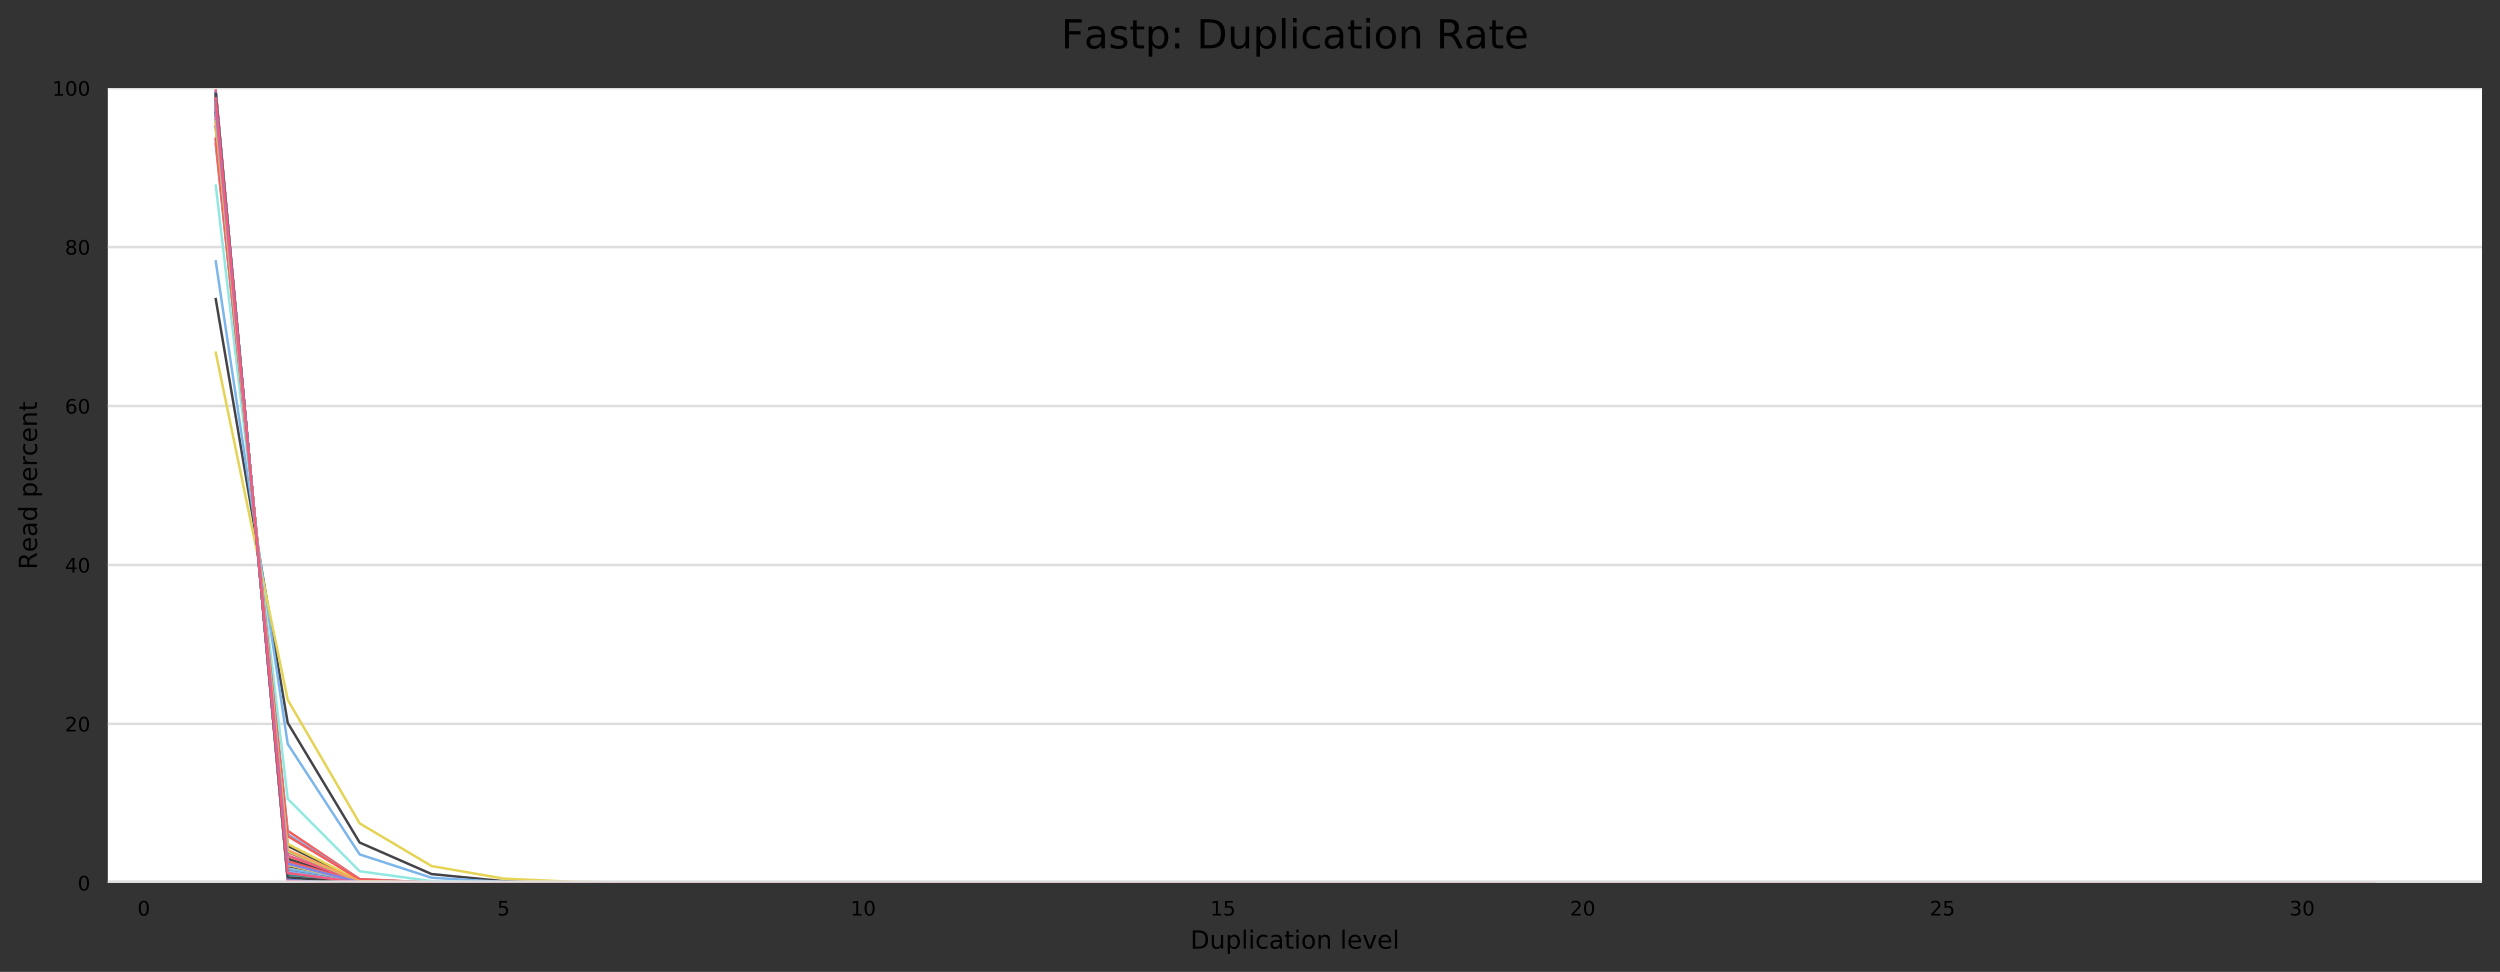<?xml version="1.0" encoding="utf-8" standalone="no"?>
<!DOCTYPE svg PUBLIC "-//W3C//DTD SVG 1.1//EN"
  "http://www.w3.org/Graphics/SVG/1.1/DTD/svg11.dtd">
<!-- Created with matplotlib (https://matplotlib.org/) -->
<svg height="388.845pt" version="1.1" viewBox="0 0 1000.278 388.845" width="1000.278pt" xmlns="http://www.w3.org/2000/svg" xmlns:xlink="http://www.w3.org/1999/xlink">
 <rect x="0" y="0" width="1000.278" height="388.845" fill="#333333" stroke="none"/>
 <defs>
  <style type="text/css">
*{stroke-linecap:butt;stroke-linejoin:round;}
  </style>
 </defs>
 <g id="figure_1">
  <g id="axes_1">
   <g id="patch_1">
    <path d="M 43.148 353.224 
L 993.078 353.224 
L 993.078 35.256 
L 43.148 35.256 
z
" style="fill:#ffffff;"/>
   </g>
   <g id="matplotlib.axis_1">
    <g id="xtick_1">
     <g id="text_1">
      <!-- 0 -->
      <defs>
       <path d="M 31.781 66.406 
Q 24.172 66.406 20.328 58.906 
Q 16.5 51.422 16.5 36.375 
Q 16.5 21.391 20.328 13.891 
Q 24.172 6.391 31.781 6.391 
Q 39.453 6.391 43.281 13.891 
Q 47.125 21.391 47.125 36.375 
Q 47.125 51.422 43.281 58.906 
Q 39.453 66.406 31.781 66.406 
z
M 31.781 74.219 
Q 44.047 74.219 50.516 64.516 
Q 56.984 54.828 56.984 36.375 
Q 56.984 17.969 50.516 8.266 
Q 44.047 -1.422 31.781 -1.422 
Q 19.531 -1.422 13.062 8.266 
Q 6.594 17.969 6.594 36.375 
Q 6.594 54.828 13.062 64.516 
Q 19.531 74.219 31.781 74.219 
z
" id="DejaVuSans-48"/>
      </defs>
      <g transform="translate(54.996 366.303)scale(0.08 -0.08)">
       <use xlink:href="#DejaVuSans-48"/>
      </g>
     </g>
    </g>
    <g id="xtick_2">
     <g id="text_2">
      <!-- 5 -->
      <defs>
       <path d="M 10.797 72.906 
L 49.516 72.906 
L 49.516 64.594 
L 19.828 64.594 
L 19.828 46.734 
Q 21.969 47.469 24.109 47.828 
Q 26.266 48.188 28.422 48.188 
Q 40.625 48.188 47.75 41.5 
Q 54.891 34.812 54.891 23.391 
Q 54.891 11.625 47.562 5.094 
Q 40.234 -1.422 26.906 -1.422 
Q 22.312 -1.422 17.547 -0.641 
Q 12.797 0.141 7.719 1.703 
L 7.719 11.625 
Q 12.109 9.234 16.797 8.062 
Q 21.484 6.891 26.703 6.891 
Q 35.156 6.891 40.078 11.328 
Q 45.016 15.766 45.016 23.391 
Q 45.016 31 40.078 35.438 
Q 35.156 39.891 26.703 39.891 
Q 22.75 39.891 18.812 39.016 
Q 14.891 38.141 10.797 36.281 
z
" id="DejaVuSans-53"/>
      </defs>
      <g transform="translate(198.925 366.303)scale(0.08 -0.08)">
       <use xlink:href="#DejaVuSans-53"/>
      </g>
     </g>
    </g>
    <g id="xtick_3">
     <g id="text_3">
      <!-- 10 -->
      <defs>
       <path d="M 12.406 8.297 
L 28.516 8.297 
L 28.516 63.922 
L 10.984 60.406 
L 10.984 69.391 
L 28.422 72.906 
L 38.281 72.906 
L 38.281 8.297 
L 54.391 8.297 
L 54.391 0 
L 12.406 0 
z
" id="DejaVuSans-49"/>
      </defs>
      <g transform="translate(340.309 366.303)scale(0.08 -0.08)">
       <use xlink:href="#DejaVuSans-49"/>
       <use x="63.623" xlink:href="#DejaVuSans-48"/>
      </g>
     </g>
    </g>
    <g id="xtick_4">
     <g id="text_4">
      <!-- 15 -->
      <g transform="translate(484.237 366.303)scale(0.08 -0.08)">
       <use xlink:href="#DejaVuSans-49"/>
       <use x="63.623" xlink:href="#DejaVuSans-53"/>
      </g>
     </g>
    </g>
    <g id="xtick_5">
     <g id="text_5">
      <!-- 20 -->
      <defs>
       <path d="M 19.188 8.297 
L 53.609 8.297 
L 53.609 0 
L 7.328 0 
L 7.328 8.297 
Q 12.938 14.109 22.625 23.891 
Q 32.328 33.688 34.812 36.531 
Q 39.547 41.844 41.422 45.531 
Q 43.312 49.219 43.312 52.781 
Q 43.312 58.594 39.234 62.25 
Q 35.156 65.922 28.609 65.922 
Q 23.969 65.922 18.812 64.312 
Q 13.672 62.703 7.812 59.422 
L 7.812 69.391 
Q 13.766 71.781 18.938 73 
Q 24.125 74.219 28.422 74.219 
Q 39.75 74.219 46.484 68.547 
Q 53.219 62.891 53.219 53.422 
Q 53.219 48.922 51.531 44.891 
Q 49.859 40.875 45.406 35.406 
Q 44.188 33.984 37.641 27.219 
Q 31.109 20.453 19.188 8.297 
z
" id="DejaVuSans-50"/>
      </defs>
      <g transform="translate(628.166 366.303)scale(0.08 -0.08)">
       <use xlink:href="#DejaVuSans-50"/>
       <use x="63.623" xlink:href="#DejaVuSans-48"/>
      </g>
     </g>
    </g>
    <g id="xtick_6">
     <g id="text_6">
      <!-- 25 -->
      <g transform="translate(772.095 366.303)scale(0.08 -0.08)">
       <use xlink:href="#DejaVuSans-50"/>
       <use x="63.623" xlink:href="#DejaVuSans-53"/>
      </g>
     </g>
    </g>
    <g id="xtick_7">
     <g id="text_7">
      <!-- 30 -->
      <defs>
       <path d="M 40.578 39.312 
Q 47.656 37.797 51.625 33 
Q 55.609 28.219 55.609 21.188 
Q 55.609 10.406 48.188 4.484 
Q 40.766 -1.422 27.094 -1.422 
Q 22.516 -1.422 17.656 -0.516 
Q 12.797 0.391 7.625 2.203 
L 7.625 11.719 
Q 11.719 9.328 16.594 8.109 
Q 21.484 6.891 26.812 6.891 
Q 36.078 6.891 40.938 10.547 
Q 45.797 14.203 45.797 21.188 
Q 45.797 27.641 41.281 31.266 
Q 36.766 34.906 28.719 34.906 
L 20.219 34.906 
L 20.219 43.016 
L 29.109 43.016 
Q 36.375 43.016 40.234 45.922 
Q 44.094 48.828 44.094 54.297 
Q 44.094 59.906 40.109 62.906 
Q 36.141 65.922 28.719 65.922 
Q 24.656 65.922 20.016 65.031 
Q 15.375 64.156 9.812 62.312 
L 9.812 71.094 
Q 15.438 72.656 20.344 73.438 
Q 25.25 74.219 29.594 74.219 
Q 40.828 74.219 47.359 69.109 
Q 53.906 64.016 53.906 55.328 
Q 53.906 49.266 50.438 45.094 
Q 46.969 40.922 40.578 39.312 
z
" id="DejaVuSans-51"/>
      </defs>
      <g transform="translate(916.024 366.303)scale(0.08 -0.08)">
       <use xlink:href="#DejaVuSans-51"/>
       <use x="63.623" xlink:href="#DejaVuSans-48"/>
      </g>
     </g>
    </g>
    <g id="text_8">
     <!-- Duplication level -->
     <defs>
      <path d="M 19.672 64.797 
L 19.672 8.109 
L 31.594 8.109 
Q 46.688 8.109 53.688 14.938 
Q 60.688 21.781 60.688 36.531 
Q 60.688 51.172 53.688 57.984 
Q 46.688 64.797 31.594 64.797 
z
M 9.812 72.906 
L 30.078 72.906 
Q 51.266 72.906 61.172 64.094 
Q 71.094 55.281 71.094 36.531 
Q 71.094 17.672 61.125 8.828 
Q 51.172 0 30.078 0 
L 9.812 0 
z
" id="DejaVuSans-68"/>
      <path d="M 8.5 21.578 
L 8.5 54.688 
L 17.484 54.688 
L 17.484 21.922 
Q 17.484 14.156 20.5 10.266 
Q 23.531 6.391 29.594 6.391 
Q 36.859 6.391 41.078 11.031 
Q 45.312 15.672 45.312 23.688 
L 45.312 54.688 
L 54.297 54.688 
L 54.297 0 
L 45.312 0 
L 45.312 8.406 
Q 42.047 3.422 37.719 1 
Q 33.406 -1.422 27.688 -1.422 
Q 18.266 -1.422 13.375 4.438 
Q 8.5 10.297 8.5 21.578 
z
M 31.109 56 
z
" id="DejaVuSans-117"/>
      <path d="M 18.109 8.203 
L 18.109 -20.797 
L 9.078 -20.797 
L 9.078 54.688 
L 18.109 54.688 
L 18.109 46.391 
Q 20.953 51.266 25.266 53.625 
Q 29.594 56 35.594 56 
Q 45.562 56 51.781 48.094 
Q 58.016 40.188 58.016 27.297 
Q 58.016 14.406 51.781 6.484 
Q 45.562 -1.422 35.594 -1.422 
Q 29.594 -1.422 25.266 0.953 
Q 20.953 3.328 18.109 8.203 
z
M 48.688 27.297 
Q 48.688 37.203 44.609 42.844 
Q 40.531 48.484 33.406 48.484 
Q 26.266 48.484 22.188 42.844 
Q 18.109 37.203 18.109 27.297 
Q 18.109 17.391 22.188 11.75 
Q 26.266 6.109 33.406 6.109 
Q 40.531 6.109 44.609 11.75 
Q 48.688 17.391 48.688 27.297 
z
" id="DejaVuSans-112"/>
      <path d="M 9.422 75.984 
L 18.406 75.984 
L 18.406 0 
L 9.422 0 
z
" id="DejaVuSans-108"/>
      <path d="M 9.422 54.688 
L 18.406 54.688 
L 18.406 0 
L 9.422 0 
z
M 9.422 75.984 
L 18.406 75.984 
L 18.406 64.594 
L 9.422 64.594 
z
" id="DejaVuSans-105"/>
      <path d="M 48.781 52.594 
L 48.781 44.188 
Q 44.969 46.297 41.141 47.344 
Q 37.312 48.391 33.406 48.391 
Q 24.656 48.391 19.812 42.844 
Q 14.984 37.312 14.984 27.297 
Q 14.984 17.281 19.812 11.734 
Q 24.656 6.203 33.406 6.203 
Q 37.312 6.203 41.141 7.25 
Q 44.969 8.297 48.781 10.406 
L 48.781 2.094 
Q 45.016 0.344 40.984 -0.531 
Q 36.969 -1.422 32.422 -1.422 
Q 20.062 -1.422 12.781 6.344 
Q 5.516 14.109 5.516 27.297 
Q 5.516 40.672 12.859 48.328 
Q 20.219 56 33.016 56 
Q 37.156 56 41.109 55.141 
Q 45.062 54.297 48.781 52.594 
z
" id="DejaVuSans-99"/>
      <path d="M 34.281 27.484 
Q 23.391 27.484 19.188 25 
Q 14.984 22.516 14.984 16.5 
Q 14.984 11.719 18.141 8.906 
Q 21.297 6.109 26.703 6.109 
Q 34.188 6.109 38.703 11.406 
Q 43.219 16.703 43.219 25.484 
L 43.219 27.484 
z
M 52.203 31.203 
L 52.203 0 
L 43.219 0 
L 43.219 8.297 
Q 40.141 3.328 35.547 0.953 
Q 30.953 -1.422 24.312 -1.422 
Q 15.922 -1.422 10.953 3.297 
Q 6 8.016 6 15.922 
Q 6 25.141 12.172 29.828 
Q 18.359 34.516 30.609 34.516 
L 43.219 34.516 
L 43.219 35.406 
Q 43.219 41.609 39.141 45 
Q 35.062 48.391 27.688 48.391 
Q 23 48.391 18.547 47.266 
Q 14.109 46.141 10.016 43.891 
L 10.016 52.203 
Q 14.938 54.109 19.578 55.047 
Q 24.219 56 28.609 56 
Q 40.484 56 46.344 49.844 
Q 52.203 43.703 52.203 31.203 
z
" id="DejaVuSans-97"/>
      <path d="M 18.312 70.219 
L 18.312 54.688 
L 36.812 54.688 
L 36.812 47.703 
L 18.312 47.703 
L 18.312 18.016 
Q 18.312 11.328 20.141 9.422 
Q 21.969 7.516 27.594 7.516 
L 36.812 7.516 
L 36.812 0 
L 27.594 0 
Q 17.188 0 13.234 3.875 
Q 9.281 7.766 9.281 18.016 
L 9.281 47.703 
L 2.688 47.703 
L 2.688 54.688 
L 9.281 54.688 
L 9.281 70.219 
z
" id="DejaVuSans-116"/>
      <path d="M 30.609 48.391 
Q 23.391 48.391 19.188 42.75 
Q 14.984 37.109 14.984 27.297 
Q 14.984 17.484 19.156 11.844 
Q 23.344 6.203 30.609 6.203 
Q 37.797 6.203 41.984 11.859 
Q 46.188 17.531 46.188 27.297 
Q 46.188 37.016 41.984 42.703 
Q 37.797 48.391 30.609 48.391 
z
M 30.609 56 
Q 42.328 56 49.016 48.375 
Q 55.719 40.766 55.719 27.297 
Q 55.719 13.875 49.016 6.219 
Q 42.328 -1.422 30.609 -1.422 
Q 18.844 -1.422 12.172 6.219 
Q 5.516 13.875 5.516 27.297 
Q 5.516 40.766 12.172 48.375 
Q 18.844 56 30.609 56 
z
" id="DejaVuSans-111"/>
      <path d="M 54.891 33.016 
L 54.891 0 
L 45.906 0 
L 45.906 32.719 
Q 45.906 40.484 42.875 44.328 
Q 39.844 48.188 33.797 48.188 
Q 26.516 48.188 22.312 43.547 
Q 18.109 38.922 18.109 30.906 
L 18.109 0 
L 9.078 0 
L 9.078 54.688 
L 18.109 54.688 
L 18.109 46.188 
Q 21.344 51.125 25.703 53.562 
Q 30.078 56 35.797 56 
Q 45.219 56 50.047 50.172 
Q 54.891 44.344 54.891 33.016 
z
" id="DejaVuSans-110"/>
      <path id="DejaVuSans-32"/>
      <path d="M 56.203 29.594 
L 56.203 25.203 
L 14.891 25.203 
Q 15.484 15.922 20.484 11.062 
Q 25.484 6.203 34.422 6.203 
Q 39.594 6.203 44.453 7.469 
Q 49.312 8.734 54.109 11.281 
L 54.109 2.781 
Q 49.266 0.734 44.188 -0.344 
Q 39.109 -1.422 33.891 -1.422 
Q 20.797 -1.422 13.156 6.188 
Q 5.516 13.812 5.516 26.812 
Q 5.516 40.234 12.766 48.109 
Q 20.016 56 32.328 56 
Q 43.359 56 49.781 48.891 
Q 56.203 41.797 56.203 29.594 
z
M 47.219 32.234 
Q 47.125 39.594 43.094 43.984 
Q 39.062 48.391 32.422 48.391 
Q 24.906 48.391 20.391 44.141 
Q 15.875 39.891 15.188 32.172 
z
" id="DejaVuSans-101"/>
      <path d="M 2.984 54.688 
L 12.5 54.688 
L 29.594 8.797 
L 46.688 54.688 
L 56.203 54.688 
L 35.688 0 
L 23.484 0 
z
" id="DejaVuSans-118"/>
     </defs>
     <g transform="translate(476.272 379.565)scale(0.1 -0.1)">
      <use xlink:href="#DejaVuSans-68"/>
      <use x="77.002" xlink:href="#DejaVuSans-117"/>
      <use x="140.381" xlink:href="#DejaVuSans-112"/>
      <use x="203.857" xlink:href="#DejaVuSans-108"/>
      <use x="231.641" xlink:href="#DejaVuSans-105"/>
      <use x="259.424" xlink:href="#DejaVuSans-99"/>
      <use x="314.404" xlink:href="#DejaVuSans-97"/>
      <use x="375.684" xlink:href="#DejaVuSans-116"/>
      <use x="414.893" xlink:href="#DejaVuSans-105"/>
      <use x="442.676" xlink:href="#DejaVuSans-111"/>
      <use x="503.857" xlink:href="#DejaVuSans-110"/>
      <use x="567.236" xlink:href="#DejaVuSans-32"/>
      <use x="599.023" xlink:href="#DejaVuSans-108"/>
      <use x="626.807" xlink:href="#DejaVuSans-101"/>
      <use x="688.33" xlink:href="#DejaVuSans-118"/>
      <use x="747.51" xlink:href="#DejaVuSans-101"/>
      <use x="809.033" xlink:href="#DejaVuSans-108"/>
     </g>
    </g>
   </g>
   <g id="matplotlib.axis_2">
    <g id="ytick_1">
     <g id="line2d_1">
      <path clip-path="url(#pb686294065)" d="M 43.148 353.224 
L 993.078 353.224 
" style="fill:none;stroke:#dedede;stroke-linecap:square;"/>
     </g>
     <g id="text_9">
      <!-- 0 -->
      <g transform="translate(31.058 356.263)scale(0.08 -0.08)">
       <use xlink:href="#DejaVuSans-48"/>
      </g>
     </g>
    </g>
    <g id="ytick_2">
     <g id="line2d_2">
      <path clip-path="url(#pb686294065)" d="M 43.148 289.63 
L 993.078 289.63 
" style="fill:none;stroke:#dedede;stroke-linecap:square;"/>
     </g>
     <g id="text_10">
      <!-- 20 -->
      <g transform="translate(25.968 292.67)scale(0.08 -0.08)">
       <use xlink:href="#DejaVuSans-50"/>
       <use x="63.623" xlink:href="#DejaVuSans-48"/>
      </g>
     </g>
    </g>
    <g id="ytick_3">
     <g id="line2d_3">
      <path clip-path="url(#pb686294065)" d="M 43.148 226.037 
L 993.078 226.037 
" style="fill:none;stroke:#dedede;stroke-linecap:square;"/>
     </g>
     <g id="text_11">
      <!-- 40 -->
      <defs>
       <path d="M 37.797 64.312 
L 12.891 25.391 
L 37.797 25.391 
z
M 35.203 72.906 
L 47.609 72.906 
L 47.609 25.391 
L 58.016 25.391 
L 58.016 17.188 
L 47.609 17.188 
L 47.609 0 
L 37.797 0 
L 37.797 17.188 
L 4.891 17.188 
L 4.891 26.703 
z
" id="DejaVuSans-52"/>
      </defs>
      <g transform="translate(25.968 229.076)scale(0.08 -0.08)">
       <use xlink:href="#DejaVuSans-52"/>
       <use x="63.623" xlink:href="#DejaVuSans-48"/>
      </g>
     </g>
    </g>
    <g id="ytick_4">
     <g id="line2d_4">
      <path clip-path="url(#pb686294065)" d="M 43.148 162.443 
L 993.078 162.443 
" style="fill:none;stroke:#dedede;stroke-linecap:square;"/>
     </g>
     <g id="text_12">
      <!-- 60 -->
      <defs>
       <path d="M 33.016 40.375 
Q 26.375 40.375 22.484 35.828 
Q 18.609 31.297 18.609 23.391 
Q 18.609 15.531 22.484 10.953 
Q 26.375 6.391 33.016 6.391 
Q 39.656 6.391 43.531 10.953 
Q 47.406 15.531 47.406 23.391 
Q 47.406 31.297 43.531 35.828 
Q 39.656 40.375 33.016 40.375 
z
M 52.594 71.297 
L 52.594 62.312 
Q 48.875 64.062 45.094 64.984 
Q 41.312 65.922 37.594 65.922 
Q 27.828 65.922 22.672 59.328 
Q 17.531 52.734 16.797 39.406 
Q 19.672 43.656 24.016 45.922 
Q 28.375 48.188 33.594 48.188 
Q 44.578 48.188 50.953 41.516 
Q 57.328 34.859 57.328 23.391 
Q 57.328 12.156 50.688 5.359 
Q 44.047 -1.422 33.016 -1.422 
Q 20.359 -1.422 13.672 8.266 
Q 6.984 17.969 6.984 36.375 
Q 6.984 53.656 15.188 63.938 
Q 23.391 74.219 37.203 74.219 
Q 40.922 74.219 44.703 73.484 
Q 48.484 72.75 52.594 71.297 
z
" id="DejaVuSans-54"/>
      </defs>
      <g transform="translate(25.968 165.482)scale(0.08 -0.08)">
       <use xlink:href="#DejaVuSans-54"/>
       <use x="63.623" xlink:href="#DejaVuSans-48"/>
      </g>
     </g>
    </g>
    <g id="ytick_5">
     <g id="line2d_5">
      <path clip-path="url(#pb686294065)" d="M 43.148 98.85 
L 993.078 98.85 
" style="fill:none;stroke:#dedede;stroke-linecap:square;"/>
     </g>
     <g id="text_13">
      <!-- 80 -->
      <defs>
       <path d="M 31.781 34.625 
Q 24.75 34.625 20.719 30.859 
Q 16.703 27.094 16.703 20.516 
Q 16.703 13.922 20.719 10.156 
Q 24.75 6.391 31.781 6.391 
Q 38.812 6.391 42.859 10.172 
Q 46.922 13.969 46.922 20.516 
Q 46.922 27.094 42.891 30.859 
Q 38.875 34.625 31.781 34.625 
z
M 21.922 38.812 
Q 15.578 40.375 12.031 44.719 
Q 8.5 49.078 8.5 55.328 
Q 8.5 64.062 14.719 69.141 
Q 20.953 74.219 31.781 74.219 
Q 42.672 74.219 48.875 69.141 
Q 55.078 64.062 55.078 55.328 
Q 55.078 49.078 51.531 44.719 
Q 48 40.375 41.703 38.812 
Q 48.828 37.156 52.797 32.312 
Q 56.781 27.484 56.781 20.516 
Q 56.781 9.906 50.312 4.234 
Q 43.844 -1.422 31.781 -1.422 
Q 19.734 -1.422 13.25 4.234 
Q 6.781 9.906 6.781 20.516 
Q 6.781 27.484 10.781 32.312 
Q 14.797 37.156 21.922 38.812 
z
M 18.312 54.391 
Q 18.312 48.734 21.844 45.562 
Q 25.391 42.391 31.781 42.391 
Q 38.141 42.391 41.719 45.562 
Q 45.312 48.734 45.312 54.391 
Q 45.312 60.062 41.719 63.234 
Q 38.141 66.406 31.781 66.406 
Q 25.391 66.406 21.844 63.234 
Q 18.312 60.062 18.312 54.391 
z
" id="DejaVuSans-56"/>
      </defs>
      <g transform="translate(25.968 101.889)scale(0.08 -0.08)">
       <use xlink:href="#DejaVuSans-56"/>
       <use x="63.623" xlink:href="#DejaVuSans-48"/>
      </g>
     </g>
    </g>
    <g id="ytick_6">
     <g id="line2d_6">
      <path clip-path="url(#pb686294065)" d="M 43.148 35.256 
L 993.078 35.256 
" style="fill:none;stroke:#dedede;stroke-linecap:square;"/>
     </g>
     <g id="text_14">
      <!-- 100 -->
      <g transform="translate(20.878 38.295)scale(0.08 -0.08)">
       <use xlink:href="#DejaVuSans-49"/>
       <use x="63.623" xlink:href="#DejaVuSans-48"/>
       <use x="127.246" xlink:href="#DejaVuSans-48"/>
      </g>
     </g>
    </g>
    <g id="text_15">
     <!-- Read percent -->
     <defs>
      <path d="M 44.391 34.188 
Q 47.562 33.109 50.562 29.594 
Q 53.562 26.078 56.594 19.922 
L 66.609 0 
L 56 0 
L 46.688 18.703 
Q 43.062 26.031 39.672 28.422 
Q 36.281 30.812 30.422 30.812 
L 19.672 30.812 
L 19.672 0 
L 9.812 0 
L 9.812 72.906 
L 32.078 72.906 
Q 44.578 72.906 50.734 67.672 
Q 56.891 62.453 56.891 51.906 
Q 56.891 45.016 53.688 40.469 
Q 50.484 35.938 44.391 34.188 
z
M 19.672 64.797 
L 19.672 38.922 
L 32.078 38.922 
Q 39.203 38.922 42.844 42.219 
Q 46.484 45.516 46.484 51.906 
Q 46.484 58.297 42.844 61.547 
Q 39.203 64.797 32.078 64.797 
z
" id="DejaVuSans-82"/>
      <path d="M 45.406 46.391 
L 45.406 75.984 
L 54.391 75.984 
L 54.391 0 
L 45.406 0 
L 45.406 8.203 
Q 42.578 3.328 38.25 0.953 
Q 33.938 -1.422 27.875 -1.422 
Q 17.969 -1.422 11.734 6.484 
Q 5.516 14.406 5.516 27.297 
Q 5.516 40.188 11.734 48.094 
Q 17.969 56 27.875 56 
Q 33.938 56 38.25 53.625 
Q 42.578 51.266 45.406 46.391 
z
M 14.797 27.297 
Q 14.797 17.391 18.875 11.75 
Q 22.953 6.109 30.078 6.109 
Q 37.203 6.109 41.297 11.75 
Q 45.406 17.391 45.406 27.297 
Q 45.406 37.203 41.297 42.844 
Q 37.203 48.484 30.078 48.484 
Q 22.953 48.484 18.875 42.844 
Q 14.797 37.203 14.797 27.297 
z
" id="DejaVuSans-100"/>
      <path d="M 41.109 46.297 
Q 39.594 47.172 37.812 47.578 
Q 36.031 48 33.891 48 
Q 26.266 48 22.188 43.047 
Q 18.109 38.094 18.109 28.812 
L 18.109 0 
L 9.078 0 
L 9.078 54.688 
L 18.109 54.688 
L 18.109 46.188 
Q 20.953 51.172 25.484 53.578 
Q 30.031 56 36.531 56 
Q 37.453 56 38.578 55.875 
Q 39.703 55.766 41.062 55.516 
z
" id="DejaVuSans-114"/>
     </defs>
     <g transform="translate(14.798 227.874)rotate(-90)scale(0.1 -0.1)">
      <use xlink:href="#DejaVuSans-82"/>
      <use x="69.42" xlink:href="#DejaVuSans-101"/>
      <use x="130.943" xlink:href="#DejaVuSans-97"/>
      <use x="192.223" xlink:href="#DejaVuSans-100"/>
      <use x="255.699" xlink:href="#DejaVuSans-32"/>
      <use x="287.486" xlink:href="#DejaVuSans-112"/>
      <use x="350.963" xlink:href="#DejaVuSans-101"/>
      <use x="412.486" xlink:href="#DejaVuSans-114"/>
      <use x="453.568" xlink:href="#DejaVuSans-99"/>
      <use x="508.549" xlink:href="#DejaVuSans-101"/>
      <use x="570.072" xlink:href="#DejaVuSans-110"/>
      <use x="633.451" xlink:href="#DejaVuSans-116"/>
     </g>
    </g>
   </g>
   <g id="line2d_7">
    <path clip-path="url(#pb686294065)" d="M 86.327 45.224 
L 115.113 343.463 
L 143.898 353.026 
L 172.684 353.218 
L 201.47 353.223 
L 230.256 353.224 
L 259.041 353.224 
L 287.827 353.224 
L 316.613 353.224 
L 345.399 353.224 
L 374.184 353.224 
L 402.97 353.224 
L 431.756 353.224 
L 460.542 353.224 
L 489.327 353.224 
L 518.113 353.224 
L 546.899 353.224 
L 575.685 353.224 
L 604.47 353.224 
L 633.256 353.224 
L 662.042 353.224 
L 690.828 353.224 
L 719.613 353.224 
L 748.399 353.224 
L 777.185 353.224 
L 805.971 353.224 
L 834.756 353.224 
L 863.542 353.224 
L 892.328 353.224 
L 921.114 353.224 
L 949.899 353.223 
" style="fill:none;stroke:#7cb5ec;stroke-linecap:square;"/>
   </g>
   <g id="line2d_8">
    <path clip-path="url(#pb686294065)" d="M 86.327 41.799 
L 115.113 346.759 
L 143.898 353.165 
L 172.684 353.219 
L 201.47 353.223 
L 230.256 353.222 
L 259.041 353.222 
L 287.827 353.222 
L 316.613 353.224 
L 345.399 353.224 
L 374.184 353.222 
L 402.97 353.223 
L 431.756 353.222 
L 460.542 353.223 
L 489.327 353.224 
L 518.113 353.224 
L 546.899 353.224 
L 575.685 353.224 
L 604.47 353.224 
L 633.256 353.224 
L 662.042 353.223 
L 690.828 353.224 
L 719.613 353.224 
L 748.399 353.222 
L 777.185 353.224 
L 805.971 353.224 
L 834.756 353.224 
L 863.542 353.224 
L 892.328 353.224 
L 921.114 353.224 
L 949.899 353.223 
" style="fill:none;stroke:#434348;stroke-linecap:square;"/>
   </g>
   <g id="line2d_9">
    <path clip-path="url(#pb686294065)" d="M 86.327 42.508 
L 115.113 346.061 
L 143.898 353.15 
L 172.684 353.222 
L 201.47 353.222 
L 230.256 353.224 
L 259.041 353.223 
L 287.827 353.223 
L 316.613 353.224 
L 345.399 353.224 
L 374.184 353.223 
L 402.97 353.223 
L 431.756 353.224 
L 460.542 353.224 
L 489.327 353.224 
L 518.113 353.224 
L 546.899 353.224 
L 575.685 353.224 
L 604.47 353.223 
L 633.256 353.224 
L 662.042 353.224 
L 690.828 353.224 
L 719.613 353.224 
L 748.399 353.224 
L 777.185 353.224 
L 805.971 353.224 
L 834.756 353.224 
L 863.542 353.224 
L 892.328 353.224 
L 921.114 353.223 
L 949.899 353.221 
" style="fill:none;stroke:#90ed7d;stroke-linecap:square;"/>
   </g>
   <g id="line2d_10">
    <path clip-path="url(#pb686294065)" d="M 86.327 43.296 
L 115.113 345.33 
L 143.898 353.089 
L 172.684 353.22 
L 201.47 353.223 
L 230.256 353.224 
L 259.041 353.223 
L 287.827 353.223 
L 316.613 353.224 
L 345.399 353.223 
L 374.184 353.224 
L 402.97 353.223 
L 431.756 353.224 
L 460.542 353.224 
L 489.327 353.224 
L 518.113 353.224 
L 546.899 353.223 
L 575.685 353.224 
L 604.47 353.224 
L 633.256 353.224 
L 662.042 353.224 
L 690.828 353.224 
L 719.613 353.224 
L 748.399 353.224 
L 777.185 353.224 
L 805.971 353.224 
L 834.756 353.224 
L 863.542 353.224 
L 892.328 353.224 
L 921.114 353.224 
L 949.899 353.222 
" style="fill:none;stroke:#f7a35c;stroke-linecap:square;"/>
   </g>
   <g id="line2d_11">
    <path clip-path="url(#pb686294065)" d="M 86.327 36.932 
L 115.113 351.579 
L 143.898 353.213 
L 172.684 353.222 
L 201.47 353.221 
L 230.256 353.223 
L 259.041 353.223 
L 287.827 353.223 
L 316.613 353.223 
L 345.399 353.224 
L 374.184 353.224 
L 402.97 353.223 
L 431.756 353.223 
L 460.542 353.223 
L 489.327 353.223 
L 518.113 353.223 
L 546.899 353.224 
L 575.685 353.223 
L 604.47 353.224 
L 633.256 353.224 
L 662.042 353.223 
L 690.828 353.224 
L 719.613 353.223 
L 748.399 353.224 
L 777.185 353.224 
L 805.971 353.223 
L 834.756 353.223 
L 863.542 353.224 
L 892.328 353.224 
L 921.114 353.224 
L 949.899 353.22 
" style="fill:none;stroke:#8085e9;stroke-linecap:square;"/>
   </g>
   <g id="line2d_12">
    <path clip-path="url(#pb686294065)" d="M 86.327 42.406 
L 115.113 346.19 
L 143.898 353.127 
L 172.684 353.221 
L 201.47 353.222 
L 230.256 353.223 
L 259.041 353.222 
L 287.827 353.222 
L 316.613 353.222 
L 345.399 353.224 
L 374.184 353.224 
L 402.97 353.223 
L 431.756 353.223 
L 460.542 353.224 
L 489.327 353.223 
L 518.113 353.223 
L 546.899 353.223 
L 575.685 353.223 
L 604.47 353.224 
L 633.256 353.223 
L 662.042 353.223 
L 690.828 353.224 
L 719.613 353.224 
L 748.399 353.224 
L 777.185 353.224 
L 805.971 353.224 
L 834.756 353.224 
L 863.542 353.223 
L 892.328 353.224 
L 921.114 353.224 
L 949.899 353.22 
" style="fill:none;stroke:#f15c80;stroke-linecap:square;"/>
   </g>
   <g id="line2d_13">
    <path clip-path="url(#pb686294065)" d="M 86.327 41.472 
L 115.113 347.105 
L 143.898 353.149 
L 172.684 353.22 
L 201.47 353.222 
L 230.256 353.222 
L 259.041 353.221 
L 287.827 353.223 
L 316.613 353.223 
L 345.399 353.224 
L 374.184 353.224 
L 402.97 353.223 
L 431.756 353.223 
L 460.542 353.224 
L 489.327 353.224 
L 518.113 353.224 
L 546.899 353.224 
L 575.685 353.223 
L 604.47 353.224 
L 633.256 353.223 
L 662.042 353.224 
L 690.828 353.224 
L 719.613 353.223 
L 748.399 353.224 
L 777.185 353.224 
L 805.971 353.224 
L 834.756 353.223 
L 863.542 353.224 
L 892.328 353.223 
L 921.114 353.223 
L 949.899 353.22 
" style="fill:none;stroke:#e4d354;stroke-linecap:square;"/>
   </g>
   <g id="line2d_14">
    <path clip-path="url(#pb686294065)" d="M 86.327 37.177 
L 115.113 351.377 
L 143.898 353.15 
L 172.684 353.224 
L 201.47 353.224 
L 230.256 353.224 
L 259.041 353.224 
L 287.827 353.224 
L 316.613 353.224 
L 345.399 353.224 
L 374.184 353.224 
L 402.97 353.224 
L 431.756 353.224 
L 460.542 353.224 
L 489.327 353.224 
L 518.113 353.224 
L 546.899 353.224 
L 575.685 353.224 
L 604.47 353.224 
L 633.256 353.224 
L 662.042 353.224 
L 690.828 353.224 
L 719.613 353.224 
L 748.399 353.224 
L 777.185 353.224 
L 805.971 353.224 
L 834.756 353.224 
L 863.542 353.224 
L 892.328 353.224 
L 921.114 353.224 
L 949.899 353.224 
" style="fill:none;stroke:#2b908f;stroke-linecap:square;"/>
   </g>
   <g id="line2d_15">
    <path clip-path="url(#pb686294065)" d="M 86.327 44.213 
L 115.113 344.445 
L 143.898 353.051 
L 172.684 353.22 
L 201.47 353.224 
L 230.256 353.224 
L 259.041 353.224 
L 287.827 353.224 
L 316.613 353.224 
L 345.399 353.224 
L 374.184 353.224 
L 402.97 353.224 
L 431.756 353.224 
L 460.542 353.224 
L 489.327 353.224 
L 518.113 353.224 
L 546.899 353.224 
L 575.685 353.224 
L 604.47 353.224 
L 633.256 353.224 
L 662.042 353.224 
L 690.828 353.224 
L 719.613 353.224 
L 748.399 353.224 
L 777.185 353.224 
L 805.971 353.224 
L 834.756 353.224 
L 863.542 353.224 
L 892.328 353.224 
L 921.114 353.224 
L 949.899 353.223 
" style="fill:none;stroke:#f45b5b;stroke-linecap:square;"/>
   </g>
   <g id="line2d_16">
    <path clip-path="url(#pb686294065)" d="M 86.327 43.29 
L 115.113 345.321 
L 143.898 353.11 
L 172.684 353.216 
L 201.47 353.22 
L 230.256 353.223 
L 259.041 353.224 
L 287.827 353.223 
L 316.613 353.223 
L 345.399 353.224 
L 374.184 353.224 
L 402.97 353.224 
L 431.756 353.224 
L 460.542 353.224 
L 489.327 353.223 
L 518.113 353.224 
L 546.899 353.224 
L 575.685 353.224 
L 604.47 353.224 
L 633.256 353.224 
L 662.042 353.224 
L 690.828 353.224 
L 719.613 353.224 
L 748.399 353.224 
L 777.185 353.224 
L 805.971 353.224 
L 834.756 353.224 
L 863.542 353.224 
L 892.328 353.224 
L 921.114 353.224 
L 949.899 353.223 
" style="fill:none;stroke:#91e8e1;stroke-linecap:square;"/>
   </g>
   <g id="line2d_17">
    <path clip-path="url(#pb686294065)" d="M 86.327 41.406 
L 115.113 347.173 
L 143.898 353.164 
L 172.684 353.218 
L 201.47 353.223 
L 230.256 353.22 
L 259.041 353.223 
L 287.827 353.219 
L 316.613 353.223 
L 345.399 353.224 
L 374.184 353.22 
L 402.97 353.221 
L 431.756 353.224 
L 460.542 353.224 
L 489.327 353.221 
L 518.113 353.223 
L 546.899 353.224 
L 575.685 353.221 
L 604.47 353.224 
L 633.256 353.224 
L 662.042 353.224 
L 690.828 353.224 
L 719.613 353.223 
L 748.399 353.224 
L 777.185 353.221 
L 805.971 353.224 
L 834.756 353.224 
L 863.542 353.224 
L 892.328 353.224 
L 921.114 353.224 
L 949.899 353.22 
" style="fill:none;stroke:#7cb5ec;stroke-linecap:square;"/>
   </g>
   <g id="line2d_18">
    <path clip-path="url(#pb686294065)" d="M 86.327 119.673 
L 115.113 289.209 
L 143.898 337.117 
L 172.684 349.729 
L 201.47 352.563 
L 230.256 353.104 
L 259.041 353.208 
L 287.827 353.223 
L 316.613 353.223 
L 345.399 353.224 
L 374.184 353.224 
L 402.97 353.224 
L 431.756 353.224 
L 460.542 353.224 
L 489.327 353.224 
L 518.113 353.224 
L 546.899 353.224 
L 575.685 353.224 
L 604.47 353.224 
L 633.256 353.224 
L 662.042 353.224 
L 690.828 353.224 
L 719.613 353.224 
L 748.399 353.224 
L 777.185 353.224 
L 805.971 353.224 
L 834.756 353.224 
L 863.542 353.224 
L 892.328 353.224 
L 921.114 353.224 
L 949.899 353.223 
" style="fill:none;stroke:#434348;stroke-linecap:square;"/>
   </g>
   <g id="line2d_19">
    <path clip-path="url(#pb686294065)" d="M 86.327 38.402 
L 115.113 350.148 
L 143.898 353.173 
L 172.684 353.22 
L 201.47 353.224 
L 230.256 353.221 
L 259.041 353.223 
L 287.827 353.224 
L 316.613 353.223 
L 345.399 353.223 
L 374.184 353.224 
L 402.97 353.223 
L 431.756 353.223 
L 460.542 353.223 
L 489.327 353.223 
L 518.113 353.223 
L 546.899 353.223 
L 575.685 353.224 
L 604.47 353.223 
L 633.256 353.224 
L 662.042 353.224 
L 690.828 353.224 
L 719.613 353.224 
L 748.399 353.223 
L 777.185 353.223 
L 805.971 353.224 
L 834.756 353.224 
L 863.542 353.223 
L 892.328 353.223 
L 921.114 353.224 
L 949.899 353.221 
" style="fill:none;stroke:#90ed7d;stroke-linecap:square;"/>
   </g>
   <g id="line2d_20">
    <path clip-path="url(#pb686294065)" d="M 86.327 43.659 
L 115.113 345.036 
L 143.898 353.025 
L 172.684 353.216 
L 201.47 353.222 
L 230.256 353.223 
L 259.041 353.224 
L 287.827 353.223 
L 316.613 353.224 
L 345.399 353.223 
L 374.184 353.223 
L 402.97 353.224 
L 431.756 353.224 
L 460.542 353.224 
L 489.327 353.224 
L 518.113 353.224 
L 546.899 353.224 
L 575.685 353.224 
L 604.47 353.224 
L 633.256 353.224 
L 662.042 353.224 
L 690.828 353.224 
L 719.613 353.224 
L 748.399 353.224 
L 777.185 353.224 
L 805.971 353.224 
L 834.756 353.224 
L 863.542 353.224 
L 892.328 353.224 
L 921.114 353.223 
L 949.899 353.222 
" style="fill:none;stroke:#f7a35c;stroke-linecap:square;"/>
   </g>
   <g id="line2d_21">
    <path clip-path="url(#pb686294065)" d="M 86.327 39.83 
L 115.113 348.728 
L 143.898 353.167 
L 172.684 353.222 
L 201.47 353.22 
L 230.256 353.223 
L 259.041 353.223 
L 287.827 353.223 
L 316.613 353.223 
L 345.399 353.223 
L 374.184 353.223 
L 402.97 353.223 
L 431.756 353.223 
L 460.542 353.223 
L 489.327 353.224 
L 518.113 353.223 
L 546.899 353.224 
L 575.685 353.223 
L 604.47 353.224 
L 633.256 353.223 
L 662.042 353.223 
L 690.828 353.223 
L 719.613 353.223 
L 748.399 353.223 
L 777.185 353.223 
L 805.971 353.224 
L 834.756 353.224 
L 863.542 353.224 
L 892.328 353.224 
L 921.114 353.224 
L 949.899 353.223 
" style="fill:none;stroke:#8085e9;stroke-linecap:square;"/>
   </g>
   <g id="line2d_22">
    <path clip-path="url(#pb686294065)" d="M 86.327 41.024 
L 115.113 347.546 
L 143.898 353.154 
L 172.684 353.221 
L 201.47 353.218 
L 230.256 353.22 
L 259.041 353.223 
L 287.827 353.224 
L 316.613 353.223 
L 345.399 353.224 
L 374.184 353.223 
L 402.97 353.224 
L 431.756 353.224 
L 460.542 353.223 
L 489.327 353.224 
L 518.113 353.223 
L 546.899 353.224 
L 575.685 353.224 
L 604.47 353.223 
L 633.256 353.224 
L 662.042 353.224 
L 690.828 353.224 
L 719.613 353.224 
L 748.399 353.223 
L 777.185 353.224 
L 805.971 353.224 
L 834.756 353.224 
L 863.542 353.223 
L 892.328 353.224 
L 921.114 353.224 
L 949.899 353.223 
" style="fill:none;stroke:#f15c80;stroke-linecap:square;"/>
   </g>
   <g id="line2d_23">
    <path clip-path="url(#pb686294065)" d="M 86.327 41.737 
L 115.113 346.817 
L 143.898 353.163 
L 172.684 353.221 
L 201.47 353.222 
L 230.256 353.223 
L 259.041 353.223 
L 287.827 353.224 
L 316.613 353.222 
L 345.399 353.223 
L 374.184 353.224 
L 402.97 353.224 
L 431.756 353.224 
L 460.542 353.224 
L 489.327 353.224 
L 518.113 353.224 
L 546.899 353.224 
L 575.685 353.224 
L 604.47 353.224 
L 633.256 353.223 
L 662.042 353.224 
L 690.828 353.224 
L 719.613 353.224 
L 748.399 353.224 
L 777.185 353.224 
L 805.971 353.224 
L 834.756 353.224 
L 863.542 353.224 
L 892.328 353.224 
L 921.114 353.224 
L 949.899 353.224 
" style="fill:none;stroke:#e4d354;stroke-linecap:square;"/>
   </g>
   <g id="line2d_24">
    <path clip-path="url(#pb686294065)" d="M 86.327 42.304 
L 115.113 346.269 
L 143.898 353.138 
L 172.684 353.223 
L 201.47 353.223 
L 230.256 353.223 
L 259.041 353.224 
L 287.827 353.224 
L 316.613 353.223 
L 345.399 353.224 
L 374.184 353.223 
L 402.97 353.224 
L 431.756 353.223 
L 460.542 353.224 
L 489.327 353.224 
L 518.113 353.223 
L 546.899 353.224 
L 575.685 353.224 
L 604.47 353.223 
L 633.256 353.224 
L 662.042 353.224 
L 690.828 353.224 
L 719.613 353.224 
L 748.399 353.224 
L 777.185 353.224 
L 805.971 353.224 
L 834.756 353.224 
L 863.542 353.224 
L 892.328 353.224 
L 921.114 353.224 
L 949.899 353.223 
" style="fill:none;stroke:#2b908f;stroke-linecap:square;"/>
   </g>
   <g id="line2d_25">
    <path clip-path="url(#pb686294065)" d="M 86.327 42.895 
L 115.113 345.672 
L 143.898 353.158 
L 172.684 353.222 
L 201.47 353.222 
L 230.256 353.223 
L 259.041 353.222 
L 287.827 353.224 
L 316.613 353.223 
L 345.399 353.223 
L 374.184 353.222 
L 402.97 353.223 
L 431.756 353.222 
L 460.542 353.223 
L 489.327 353.223 
L 518.113 353.223 
L 546.899 353.224 
L 575.685 353.224 
L 604.47 353.223 
L 633.256 353.224 
L 662.042 353.224 
L 690.828 353.224 
L 719.613 353.224 
L 748.399 353.224 
L 777.185 353.224 
L 805.971 353.223 
L 834.756 353.224 
L 863.542 353.223 
L 892.328 353.224 
L 921.114 353.224 
L 949.899 353.221 
" style="fill:none;stroke:#f45b5b;stroke-linecap:square;"/>
   </g>
   <g id="line2d_26">
    <path clip-path="url(#pb686294065)" d="M 86.327 44.128 
L 115.113 344.6 
L 143.898 352.988 
L 172.684 353.216 
L 201.47 353.222 
L 230.256 353.223 
L 259.041 353.223 
L 287.827 353.224 
L 316.613 353.224 
L 345.399 353.224 
L 374.184 353.224 
L 402.97 353.224 
L 431.756 353.224 
L 460.542 353.224 
L 489.327 353.224 
L 518.113 353.224 
L 546.899 353.224 
L 575.685 353.224 
L 604.47 353.224 
L 633.256 353.224 
L 662.042 353.224 
L 690.828 353.224 
L 719.613 353.224 
L 748.399 353.224 
L 777.185 353.224 
L 805.971 353.224 
L 834.756 353.224 
L 863.542 353.224 
L 892.328 353.224 
L 921.114 353.224 
L 949.899 353.224 
" style="fill:none;stroke:#91e8e1;stroke-linecap:square;"/>
   </g>
   <g id="line2d_27">
    <path clip-path="url(#pb686294065)" d="M 86.327 104.585 
L 115.113 297.658 
L 143.898 341.868 
L 172.684 351.208 
L 201.47 352.898 
L 230.256 353.174 
L 259.041 353.214 
L 287.827 353.221 
L 316.613 353.223 
L 345.399 353.223 
L 374.184 353.224 
L 402.97 353.224 
L 431.756 353.224 
L 460.542 353.224 
L 489.327 353.224 
L 518.113 353.224 
L 546.899 353.224 
L 575.685 353.224 
L 604.47 353.224 
L 633.256 353.224 
L 662.042 353.224 
L 690.828 353.224 
L 719.613 353.224 
L 748.399 353.224 
L 777.185 353.224 
L 805.971 353.224 
L 834.756 353.224 
L 863.542 353.224 
L 892.328 353.224 
L 921.114 353.224 
L 949.899 353.224 
" style="fill:none;stroke:#7cb5ec;stroke-linecap:square;"/>
   </g>
   <g id="line2d_28">
    <path clip-path="url(#pb686294065)" d="M 86.327 41.78 
L 115.113 346.806 
L 143.898 353.139 
L 172.684 353.219 
L 201.47 353.223 
L 230.256 353.223 
L 259.041 353.222 
L 287.827 353.224 
L 316.613 353.223 
L 345.399 353.222 
L 374.184 353.224 
L 402.97 353.224 
L 431.756 353.224 
L 460.542 353.223 
L 489.327 353.223 
L 518.113 353.224 
L 546.899 353.223 
L 575.685 353.224 
L 604.47 353.224 
L 633.256 353.224 
L 662.042 353.224 
L 690.828 353.223 
L 719.613 353.224 
L 748.399 353.224 
L 777.185 353.224 
L 805.971 353.223 
L 834.756 353.223 
L 863.542 353.223 
L 892.328 353.224 
L 921.114 353.224 
L 949.899 353.221 
" style="fill:none;stroke:#434348;stroke-linecap:square;"/>
   </g>
   <g id="line2d_29">
    <path clip-path="url(#pb686294065)" d="M 86.327 41.403 
L 115.113 347.17 
L 143.898 353.173 
L 172.684 353.219 
L 201.47 353.219 
L 230.256 353.22 
L 259.041 353.222 
L 287.827 353.223 
L 316.613 353.222 
L 345.399 353.222 
L 374.184 353.222 
L 402.97 353.224 
L 431.756 353.221 
L 460.542 353.222 
L 489.327 353.224 
L 518.113 353.222 
L 546.899 353.224 
L 575.685 353.224 
L 604.47 353.224 
L 633.256 353.224 
L 662.042 353.224 
L 690.828 353.222 
L 719.613 353.223 
L 748.399 353.224 
L 777.185 353.223 
L 805.971 353.224 
L 834.756 353.224 
L 863.542 353.224 
L 892.328 353.223 
L 921.114 353.224 
L 949.899 353.217 
" style="fill:none;stroke:#90ed7d;stroke-linecap:square;"/>
   </g>
   <g id="line2d_30">
    <path clip-path="url(#pb686294065)" d="M 86.327 42.108 
L 115.113 346.544 
L 143.898 353.077 
L 172.684 353.216 
L 201.47 353.222 
L 230.256 353.223 
L 259.041 353.223 
L 287.827 353.223 
L 316.613 353.222 
L 345.399 353.222 
L 374.184 353.222 
L 402.97 353.224 
L 431.756 353.223 
L 460.542 353.224 
L 489.327 353.223 
L 518.113 353.224 
L 546.899 353.224 
L 575.685 353.223 
L 604.47 353.223 
L 633.256 353.224 
L 662.042 353.224 
L 690.828 353.224 
L 719.613 353.223 
L 748.399 353.223 
L 777.185 353.224 
L 805.971 353.224 
L 834.756 353.224 
L 863.542 353.224 
L 892.328 353.224 
L 921.114 353.224 
L 949.899 353.222 
" style="fill:none;stroke:#f7a35c;stroke-linecap:square;"/>
   </g>
   <g id="line2d_31">
    <path clip-path="url(#pb686294065)" d="M 86.327 46.452 
L 115.113 342.435 
L 143.898 352.836 
L 172.684 353.208 
L 201.47 353.222 
L 230.256 353.223 
L 259.041 353.223 
L 287.827 353.224 
L 316.613 353.224 
L 345.399 353.224 
L 374.184 353.224 
L 402.97 353.224 
L 431.756 353.224 
L 460.542 353.224 
L 489.327 353.224 
L 518.113 353.224 
L 546.899 353.224 
L 575.685 353.224 
L 604.47 353.224 
L 633.256 353.224 
L 662.042 353.224 
L 690.828 353.224 
L 719.613 353.224 
L 748.399 353.224 
L 777.185 353.224 
L 805.971 353.224 
L 834.756 353.224 
L 863.542 353.224 
L 892.328 353.224 
L 921.114 353.224 
L 949.899 353.223 
" style="fill:none;stroke:#8085e9;stroke-linecap:square;"/>
   </g>
   <g id="line2d_32">
    <path clip-path="url(#pb686294065)" d="M 86.327 39.881 
L 115.113 348.67 
L 143.898 353.17 
L 172.684 353.222 
L 201.47 353.223 
L 230.256 353.22 
L 259.041 353.223 
L 287.827 353.223 
L 316.613 353.223 
L 345.399 353.224 
L 374.184 353.223 
L 402.97 353.224 
L 431.756 353.224 
L 460.542 353.222 
L 489.327 353.224 
L 518.113 353.224 
L 546.899 353.223 
L 575.685 353.223 
L 604.47 353.223 
L 633.256 353.224 
L 662.042 353.224 
L 690.828 353.223 
L 719.613 353.224 
L 748.399 353.224 
L 777.185 353.224 
L 805.971 353.223 
L 834.756 353.224 
L 863.542 353.224 
L 892.328 353.223 
L 921.114 353.224 
L 949.899 353.223 
" style="fill:none;stroke:#f15c80;stroke-linecap:square;"/>
   </g>
   <g id="line2d_33">
    <path clip-path="url(#pb686294065)" d="M 86.327 45.649 
L 115.113 343.049 
L 143.898 353.016 
L 172.684 353.217 
L 201.47 353.223 
L 230.256 353.224 
L 259.041 353.223 
L 287.827 353.224 
L 316.613 353.224 
L 345.399 353.224 
L 374.184 353.224 
L 402.97 353.224 
L 431.756 353.224 
L 460.542 353.224 
L 489.327 353.224 
L 518.113 353.224 
L 546.899 353.224 
L 575.685 353.224 
L 604.47 353.224 
L 633.256 353.224 
L 662.042 353.224 
L 690.828 353.224 
L 719.613 353.224 
L 748.399 353.224 
L 777.185 353.224 
L 805.971 353.224 
L 834.756 353.224 
L 863.542 353.224 
L 892.328 353.224 
L 921.114 353.224 
L 949.899 353.223 
" style="fill:none;stroke:#e4d354;stroke-linecap:square;"/>
   </g>
   <g id="line2d_34">
    <path clip-path="url(#pb686294065)" d="M 86.327 40.817 
L 115.113 347.766 
L 143.898 353.16 
L 172.684 353.216 
L 201.47 353.223 
L 230.256 353.22 
L 259.041 353.22 
L 287.827 353.223 
L 316.613 353.222 
L 345.399 353.222 
L 374.184 353.221 
L 402.97 353.223 
L 431.756 353.224 
L 460.542 353.224 
L 489.327 353.224 
L 518.113 353.222 
L 546.899 353.224 
L 575.685 353.224 
L 604.47 353.224 
L 633.256 353.223 
L 662.042 353.224 
L 690.828 353.224 
L 719.613 353.224 
L 748.399 353.224 
L 777.185 353.224 
L 805.971 353.221 
L 834.756 353.224 
L 863.542 353.223 
L 892.328 353.224 
L 921.114 353.224 
L 949.899 353.215 
" style="fill:none;stroke:#2b908f;stroke-linecap:square;"/>
   </g>
   <g id="line2d_35">
    <path clip-path="url(#pb686294065)" d="M 86.327 47.93 
L 115.113 340.991 
L 143.898 352.818 
L 172.684 353.198 
L 201.47 353.222 
L 230.256 353.22 
L 259.041 353.222 
L 287.827 353.224 
L 316.613 353.224 
L 345.399 353.224 
L 374.184 353.224 
L 402.97 353.222 
L 431.756 353.222 
L 460.542 353.224 
L 489.327 353.224 
L 518.113 353.224 
L 546.899 353.224 
L 575.685 353.224 
L 604.47 353.224 
L 633.256 353.224 
L 662.042 353.224 
L 690.828 353.224 
L 719.613 353.224 
L 748.399 353.224 
L 777.185 353.224 
L 805.971 353.224 
L 834.756 353.224 
L 863.542 353.224 
L 892.328 353.224 
L 921.114 353.224 
L 949.899 353.224 
" style="fill:none;stroke:#f45b5b;stroke-linecap:square;"/>
   </g>
   <g id="line2d_36">
    <path clip-path="url(#pb686294065)" d="M 86.327 44.542 
L 115.113 344.098 
L 143.898 353.075 
L 172.684 353.219 
L 201.47 353.223 
L 230.256 353.223 
L 259.041 353.222 
L 287.827 353.223 
L 316.613 353.224 
L 345.399 353.224 
L 374.184 353.224 
L 402.97 353.224 
L 431.756 353.224 
L 460.542 353.224 
L 489.327 353.224 
L 518.113 353.224 
L 546.899 353.223 
L 575.685 353.223 
L 604.47 353.224 
L 633.256 353.224 
L 662.042 353.224 
L 690.828 353.224 
L 719.613 353.224 
L 748.399 353.224 
L 777.185 353.223 
L 805.971 353.224 
L 834.756 353.224 
L 863.542 353.224 
L 892.328 353.224 
L 921.114 353.224 
L 949.899 353.223 
" style="fill:none;stroke:#91e8e1;stroke-linecap:square;"/>
   </g>
   <g id="line2d_37">
    <path clip-path="url(#pb686294065)" d="M 86.327 40.512 
L 115.113 348.076 
L 143.898 353.144 
L 172.684 353.213 
L 201.47 353.22 
L 230.256 353.22 
L 259.041 353.22 
L 287.827 353.224 
L 316.613 353.22 
L 345.399 353.22 
L 374.184 353.224 
L 402.97 353.224 
L 431.756 353.224 
L 460.542 353.224 
L 489.327 353.224 
L 518.113 353.224 
L 546.899 353.224 
L 575.685 353.224 
L 604.47 353.224 
L 633.256 353.224 
L 662.042 353.224 
L 690.828 353.224 
L 719.613 353.224 
L 748.399 353.224 
L 777.185 353.224 
L 805.971 353.224 
L 834.756 353.224 
L 863.542 353.224 
L 892.328 353.224 
L 921.114 353.224 
L 949.899 353.224 
" style="fill:none;stroke:#7cb5ec;stroke-linecap:square;"/>
   </g>
   <g id="line2d_38">
    <path clip-path="url(#pb686294065)" d="M 86.327 50.618 
L 115.113 338.469 
L 143.898 352.648 
L 172.684 353.2 
L 201.47 353.222 
L 230.256 353.223 
L 259.041 353.223 
L 287.827 353.223 
L 316.613 353.224 
L 345.399 353.224 
L 374.184 353.224 
L 402.97 353.223 
L 431.756 353.223 
L 460.542 353.224 
L 489.327 353.224 
L 518.113 353.224 
L 546.899 353.224 
L 575.685 353.224 
L 604.47 353.224 
L 633.256 353.224 
L 662.042 353.224 
L 690.828 353.224 
L 719.613 353.224 
L 748.399 353.224 
L 777.185 353.224 
L 805.971 353.224 
L 834.756 353.224 
L 863.542 353.224 
L 892.328 353.224 
L 921.114 353.224 
L 949.899 353.223 
" style="fill:none;stroke:#434348;stroke-linecap:square;"/>
   </g>
   <g id="line2d_39">
    <path clip-path="url(#pb686294065)" d="M 86.327 39.181 
L 115.113 349.363 
L 143.898 353.187 
L 172.684 353.224 
L 201.47 353.206 
L 230.256 353.215 
L 259.041 353.224 
L 287.827 353.224 
L 316.613 353.224 
L 345.399 353.224 
L 374.184 353.224 
L 402.97 353.224 
L 431.756 353.224 
L 460.542 353.224 
L 489.327 353.224 
L 518.113 353.224 
L 546.899 353.224 
L 575.685 353.224 
L 604.47 353.224 
L 633.256 353.224 
L 662.042 353.224 
L 690.828 353.224 
L 719.613 353.224 
L 748.399 353.224 
L 777.185 353.224 
L 805.971 353.224 
L 834.756 353.224 
L 863.542 353.224 
L 892.328 353.224 
L 921.114 353.224 
L 949.899 353.224 
" style="fill:none;stroke:#90ed7d;stroke-linecap:square;"/>
   </g>
   <g id="line2d_40">
    <path clip-path="url(#pb686294065)" d="M 86.327 41.763 
L 115.113 346.787 
L 143.898 353.165 
L 172.684 353.222 
L 201.47 353.221 
L 230.256 353.223 
L 259.041 353.222 
L 287.827 353.222 
L 316.613 353.223 
L 345.399 353.224 
L 374.184 353.223 
L 402.97 353.223 
L 431.756 353.224 
L 460.542 353.224 
L 489.327 353.224 
L 518.113 353.223 
L 546.899 353.224 
L 575.685 353.224 
L 604.47 353.224 
L 633.256 353.224 
L 662.042 353.224 
L 690.828 353.224 
L 719.613 353.224 
L 748.399 353.224 
L 777.185 353.224 
L 805.971 353.224 
L 834.756 353.224 
L 863.542 353.224 
L 892.328 353.224 
L 921.114 353.224 
L 949.899 353.224 
" style="fill:none;stroke:#f7a35c;stroke-linecap:square;"/>
   </g>
   <g id="line2d_41">
    <path clip-path="url(#pb686294065)" d="M 86.327 39.648 
L 115.113 348.906 
L 143.898 353.173 
L 172.684 353.216 
L 201.47 353.221 
L 230.256 353.219 
L 259.041 353.224 
L 287.827 353.222 
L 316.613 353.224 
L 345.399 353.224 
L 374.184 353.222 
L 402.97 353.224 
L 431.756 353.224 
L 460.542 353.221 
L 489.327 353.224 
L 518.113 353.224 
L 546.899 353.221 
L 575.685 353.224 
L 604.47 353.224 
L 633.256 353.224 
L 662.042 353.224 
L 690.828 353.224 
L 719.613 353.224 
L 748.399 353.224 
L 777.185 353.224 
L 805.971 353.224 
L 834.756 353.224 
L 863.542 353.224 
L 892.328 353.224 
L 921.114 353.224 
L 949.899 353.224 
" style="fill:none;stroke:#8085e9;stroke-linecap:square;"/>
   </g>
   <g id="line2d_42">
    <path clip-path="url(#pb686294065)" d="M 86.327 40.694 
L 115.113 347.902 
L 143.898 353.144 
L 172.684 353.216 
L 201.47 353.223 
L 230.256 353.218 
L 259.041 353.22 
L 287.827 353.223 
L 316.613 353.221 
L 345.399 353.224 
L 374.184 353.223 
L 402.97 353.22 
L 431.756 353.223 
L 460.542 353.224 
L 489.327 353.223 
L 518.113 353.224 
L 546.899 353.224 
L 575.685 353.224 
L 604.47 353.224 
L 633.256 353.224 
L 662.042 353.224 
L 690.828 353.224 
L 719.613 353.224 
L 748.399 353.224 
L 777.185 353.224 
L 805.971 353.223 
L 834.756 353.224 
L 863.542 353.224 
L 892.328 353.223 
L 921.114 353.224 
L 949.899 353.221 
" style="fill:none;stroke:#f15c80;stroke-linecap:square;"/>
   </g>
   <g id="line2d_43">
    <path clip-path="url(#pb686294065)" d="M 86.327 141.116 
L 115.113 280.001 
L 143.898 329.447 
L 172.684 346.522 
L 201.47 351.541 
L 230.256 352.848 
L 259.041 353.145 
L 287.827 353.208 
L 316.613 353.221 
L 345.399 353.223 
L 374.184 353.223 
L 402.97 353.224 
L 431.756 353.224 
L 460.542 353.224 
L 489.327 353.224 
L 518.113 353.224 
L 546.899 353.224 
L 575.685 353.224 
L 604.47 353.224 
L 633.256 353.224 
L 662.042 353.224 
L 690.828 353.224 
L 719.613 353.224 
L 748.399 353.224 
L 777.185 353.224 
L 805.971 353.224 
L 834.756 353.224 
L 863.542 353.224 
L 892.328 353.224 
L 921.114 353.224 
L 949.899 353.224 
" style="fill:none;stroke:#e4d354;stroke-linecap:square;"/>
   </g>
   <g id="line2d_44">
    <path clip-path="url(#pb686294065)" d="M 86.327 37.735 
L 115.113 350.784 
L 143.898 353.201 
L 172.684 353.221 
L 201.47 353.222 
L 230.256 353.224 
L 259.041 353.223 
L 287.827 353.224 
L 316.613 353.222 
L 345.399 353.224 
L 374.184 353.224 
L 402.97 353.224 
L 431.756 353.223 
L 460.542 353.223 
L 489.327 353.223 
L 518.113 353.224 
L 546.899 353.223 
L 575.685 353.224 
L 604.47 353.224 
L 633.256 353.224 
L 662.042 353.223 
L 690.828 353.224 
L 719.613 353.224 
L 748.399 353.224 
L 777.185 353.223 
L 805.971 353.224 
L 834.756 353.224 
L 863.542 353.224 
L 892.328 353.224 
L 921.114 353.224 
L 949.899 353.222 
" style="fill:none;stroke:#2b908f;stroke-linecap:square;"/>
   </g>
   <g id="line2d_45">
    <path clip-path="url(#pb686294065)" d="M 86.327 57.65 
L 115.113 332.401 
L 143.898 351.765 
L 172.684 353.12 
L 201.47 353.217 
L 230.256 353.223 
L 259.041 353.224 
L 287.827 353.224 
L 316.613 353.224 
L 345.399 353.224 
L 374.184 353.224 
L 402.97 353.224 
L 431.756 353.224 
L 460.542 353.224 
L 489.327 353.224 
L 518.113 353.224 
L 546.899 353.224 
L 575.685 353.224 
L 604.47 353.224 
L 633.256 353.224 
L 662.042 353.224 
L 690.828 353.224 
L 719.613 353.224 
L 748.399 353.224 
L 777.185 353.224 
L 805.971 353.224 
L 834.756 353.224 
L 863.542 353.224 
L 892.328 353.224 
L 921.114 353.224 
L 949.899 353.224 
" style="fill:none;stroke:#f45b5b;stroke-linecap:square;"/>
   </g>
   <g id="line2d_46">
    <path clip-path="url(#pb686294065)" d="M 86.327 74.251 
L 115.113 319.61 
L 143.898 348.595 
L 172.684 352.575 
L 201.47 353.135 
L 230.256 353.212 
L 259.041 353.222 
L 287.827 353.224 
L 316.613 353.224 
L 345.399 353.224 
L 374.184 353.224 
L 402.97 353.224 
L 431.756 353.224 
L 460.542 353.224 
L 489.327 353.224 
L 518.113 353.224 
L 546.899 353.224 
L 575.685 353.224 
L 604.47 353.224 
L 633.256 353.224 
L 662.042 353.224 
L 690.828 353.224 
L 719.613 353.224 
L 748.399 353.224 
L 777.185 353.224 
L 805.971 353.224 
L 834.756 353.224 
L 863.542 353.224 
L 892.328 353.224 
L 921.114 353.224 
L 949.899 353.224 
" style="fill:none;stroke:#91e8e1;stroke-linecap:square;"/>
   </g>
   <g id="line2d_47">
    <path clip-path="url(#pb686294065)" d="M 86.327 56.055 
L 115.113 333.837 
L 143.898 351.911 
L 172.684 353.133 
L 201.47 353.217 
L 230.256 353.223 
L 259.041 353.223 
L 287.827 353.224 
L 316.613 353.224 
L 345.399 353.224 
L 374.184 353.224 
L 402.97 353.224 
L 431.756 353.224 
L 460.542 353.224 
L 489.327 353.224 
L 518.113 353.224 
L 546.899 353.224 
L 575.685 353.224 
L 604.47 353.224 
L 633.256 353.224 
L 662.042 353.224 
L 690.828 353.224 
L 719.613 353.224 
L 748.399 353.224 
L 777.185 353.224 
L 805.971 353.224 
L 834.756 353.224 
L 863.542 353.224 
L 892.328 353.224 
L 921.114 353.224 
L 949.899 353.224 
" style="fill:none;stroke:#7cb5ec;stroke-linecap:square;"/>
   </g>
   <g id="line2d_48">
    <path clip-path="url(#pb686294065)" d="M 86.327 43.732 
L 115.113 344.888 
L 143.898 353.094 
L 172.684 353.219 
L 201.47 353.223 
L 230.256 353.224 
L 259.041 353.224 
L 287.827 353.223 
L 316.613 353.223 
L 345.399 353.224 
L 374.184 353.224 
L 402.97 353.224 
L 431.756 353.224 
L 460.542 353.224 
L 489.327 353.224 
L 518.113 353.224 
L 546.899 353.224 
L 575.685 353.224 
L 604.47 353.224 
L 633.256 353.224 
L 662.042 353.224 
L 690.828 353.224 
L 719.613 353.224 
L 748.399 353.224 
L 777.185 353.224 
L 805.971 353.224 
L 834.756 353.224 
L 863.542 353.224 
L 892.328 353.224 
L 921.114 353.224 
L 949.899 353.223 
" style="fill:none;stroke:#434348;stroke-linecap:square;"/>
   </g>
   <g id="line2d_49">
    <path clip-path="url(#pb686294065)" d="M 86.327 38.554 
L 115.113 349.995 
L 143.898 353.186 
L 172.684 353.215 
L 201.47 353.221 
L 230.256 353.222 
L 259.041 353.222 
L 287.827 353.222 
L 316.613 353.222 
L 345.399 353.224 
L 374.184 353.223 
L 402.97 353.222 
L 431.756 353.221 
L 460.542 353.224 
L 489.327 353.224 
L 518.113 353.224 
L 546.899 353.223 
L 575.685 353.224 
L 604.47 353.224 
L 633.256 353.224 
L 662.042 353.224 
L 690.828 353.224 
L 719.613 353.224 
L 748.399 353.223 
L 777.185 353.224 
L 805.971 353.224 
L 834.756 353.224 
L 863.542 353.224 
L 892.328 353.224 
L 921.114 353.224 
L 949.899 353.221 
" style="fill:none;stroke:#90ed7d;stroke-linecap:square;"/>
   </g>
   <g id="line2d_50">
    <path clip-path="url(#pb686294065)" d="M 86.327 40.603 
L 115.113 347.982 
L 143.898 353.131 
L 172.684 353.222 
L 201.47 353.222 
L 230.256 353.223 
L 259.041 353.224 
L 287.827 353.224 
L 316.613 353.224 
L 345.399 353.224 
L 374.184 353.224 
L 402.97 353.223 
L 431.756 353.224 
L 460.542 353.224 
L 489.327 353.223 
L 518.113 353.224 
L 546.899 353.223 
L 575.685 353.224 
L 604.47 353.224 
L 633.256 353.224 
L 662.042 353.224 
L 690.828 353.224 
L 719.613 353.224 
L 748.399 353.224 
L 777.185 353.224 
L 805.971 353.224 
L 834.756 353.224 
L 863.542 353.224 
L 892.328 353.224 
L 921.114 353.224 
L 949.899 353.222 
" style="fill:none;stroke:#f7a35c;stroke-linecap:square;"/>
   </g>
   <g id="line2d_51">
    <path clip-path="url(#pb686294065)" d="M 86.327 37.566 
L 115.113 350.975 
L 143.898 353.192 
L 172.684 353.219 
L 201.47 353.22 
L 230.256 353.224 
L 259.041 353.222 
L 287.827 353.223 
L 316.613 353.221 
L 345.399 353.224 
L 374.184 353.223 
L 402.97 353.222 
L 431.756 353.224 
L 460.542 353.222 
L 489.327 353.224 
L 518.113 353.222 
L 546.899 353.224 
L 575.685 353.224 
L 604.47 353.224 
L 633.256 353.224 
L 662.042 353.224 
L 690.828 353.224 
L 719.613 353.224 
L 748.399 353.224 
L 777.185 353.224 
L 805.971 353.223 
L 834.756 353.223 
L 863.542 353.224 
L 892.328 353.224 
L 921.114 353.223 
L 949.899 353.22 
" style="fill:none;stroke:#8085e9;stroke-linecap:square;"/>
   </g>
   <g id="line2d_52">
    <path clip-path="url(#pb686294065)" d="M 86.327 36.196 
L 115.113 352.353 
L 143.898 353.194 
L 172.684 353.214 
L 201.47 353.221 
L 230.256 353.217 
L 259.041 353.214 
L 287.827 353.224 
L 316.613 353.221 
L 345.399 353.221 
L 374.184 353.224 
L 402.97 353.224 
L 431.756 353.224 
L 460.542 353.224 
L 489.327 353.224 
L 518.113 353.224 
L 546.899 353.224 
L 575.685 353.224 
L 604.47 353.224 
L 633.256 353.221 
L 662.042 353.224 
L 690.828 353.224 
L 719.613 353.224 
L 748.399 353.224 
L 777.185 353.224 
L 805.971 353.224 
L 834.756 353.224 
L 863.542 353.224 
L 892.328 353.224 
L 921.114 353.224 
L 949.899 353.224 
" style="fill:none;stroke:#f15c80;stroke-linecap:square;"/>
   </g>
   <g id="line2d_53">
    <path clip-path="url(#pb686294065)" d="M 86.327 51.678 
L 115.113 337.674 
L 143.898 352.404 
L 172.684 353.179 
L 201.47 353.22 
L 230.256 353.223 
L 259.041 353.223 
L 287.827 353.223 
L 316.613 353.224 
L 345.399 353.224 
L 374.184 353.224 
L 402.97 353.224 
L 431.756 353.224 
L 460.542 353.224 
L 489.327 353.224 
L 518.113 353.224 
L 546.899 353.224 
L 575.685 353.224 
L 604.47 353.224 
L 633.256 353.224 
L 662.042 353.224 
L 690.828 353.224 
L 719.613 353.224 
L 748.399 353.224 
L 777.185 353.224 
L 805.971 353.224 
L 834.756 353.224 
L 863.542 353.224 
L 892.328 353.224 
L 921.114 353.224 
L 949.899 353.223 
" style="fill:none;stroke:#e4d354;stroke-linecap:square;"/>
   </g>
   <g id="line2d_54">
    <path clip-path="url(#pb686294065)" d="M 86.327 39.25 
L 115.113 349.341 
L 143.898 353.14 
L 172.684 353.216 
L 201.47 353.22 
L 230.256 353.221 
L 259.041 353.222 
L 287.827 353.223 
L 316.613 353.223 
L 345.399 353.223 
L 374.184 353.223 
L 402.97 353.223 
L 431.756 353.224 
L 460.542 353.223 
L 489.327 353.223 
L 518.113 353.223 
L 546.899 353.223 
L 575.685 353.224 
L 604.47 353.224 
L 633.256 353.224 
L 662.042 353.224 
L 690.828 353.224 
L 719.613 353.224 
L 748.399 353.224 
L 777.185 353.224 
L 805.971 353.224 
L 834.756 353.224 
L 863.542 353.224 
L 892.328 353.224 
L 921.114 353.224 
L 949.899 353.222 
" style="fill:none;stroke:#2b908f;stroke-linecap:square;"/>
   </g>
   <g id="line2d_55">
    <path clip-path="url(#pb686294065)" d="M 86.327 39.991 
L 115.113 348.594 
L 143.898 353.132 
L 172.684 353.219 
L 201.47 353.222 
L 230.256 353.223 
L 259.041 353.223 
L 287.827 353.223 
L 316.613 353.223 
L 345.399 353.224 
L 374.184 353.224 
L 402.97 353.224 
L 431.756 353.224 
L 460.542 353.224 
L 489.327 353.224 
L 518.113 353.224 
L 546.899 353.224 
L 575.685 353.224 
L 604.47 353.224 
L 633.256 353.224 
L 662.042 353.224 
L 690.828 353.224 
L 719.613 353.224 
L 748.399 353.224 
L 777.185 353.224 
L 805.971 353.224 
L 834.756 353.224 
L 863.542 353.224 
L 892.328 353.224 
L 921.114 353.224 
L 949.899 353.223 
" style="fill:none;stroke:#f45b5b;stroke-linecap:square;"/>
   </g>
   <g id="line2d_56">
    <path clip-path="url(#pb686294065)" d="M 86.327 40.679 
L 115.113 347.933 
L 143.898 353.113 
L 172.684 353.216 
L 201.47 353.221 
L 230.256 353.222 
L 259.041 353.223 
L 287.827 353.223 
L 316.613 353.224 
L 345.399 353.223 
L 374.184 353.223 
L 402.97 353.223 
L 431.756 353.223 
L 460.542 353.224 
L 489.327 353.224 
L 518.113 353.223 
L 546.899 353.224 
L 575.685 353.224 
L 604.47 353.224 
L 633.256 353.224 
L 662.042 353.224 
L 690.828 353.224 
L 719.613 353.224 
L 748.399 353.224 
L 777.185 353.224 
L 805.971 353.224 
L 834.756 353.224 
L 863.542 353.224 
L 892.328 353.224 
L 921.114 353.224 
L 949.899 353.223 
" style="fill:none;stroke:#91e8e1;stroke-linecap:square;"/>
   </g>
   <g id="line2d_57">
    <path clip-path="url(#pb686294065)" d="M 86.327 38.879 
L 115.113 349.701 
L 143.898 353.15 
L 172.684 353.216 
L 201.47 353.221 
L 230.256 353.221 
L 259.041 353.222 
L 287.827 353.222 
L 316.613 353.223 
L 345.399 353.223 
L 374.184 353.223 
L 402.97 353.223 
L 431.756 353.222 
L 460.542 353.224 
L 489.327 353.223 
L 518.113 353.224 
L 546.899 353.223 
L 575.685 353.224 
L 604.47 353.224 
L 633.256 353.224 
L 662.042 353.223 
L 690.828 353.224 
L 719.613 353.224 
L 748.399 353.224 
L 777.185 353.224 
L 805.971 353.224 
L 834.756 353.224 
L 863.542 353.224 
L 892.328 353.224 
L 921.114 353.224 
L 949.899 353.223 
" style="fill:none;stroke:#7cb5ec;stroke-linecap:square;"/>
   </g>
   <g id="line2d_58">
    <path clip-path="url(#pb686294065)" d="M 86.327 45.177 
L 115.113 343.641 
L 143.898 352.909 
L 172.684 353.209 
L 201.47 353.222 
L 230.256 353.223 
L 259.041 353.223 
L 287.827 353.223 
L 316.613 353.224 
L 345.399 353.224 
L 374.184 353.224 
L 402.97 353.223 
L 431.756 353.224 
L 460.542 353.223 
L 489.327 353.224 
L 518.113 353.224 
L 546.899 353.224 
L 575.685 353.224 
L 604.47 353.224 
L 633.256 353.224 
L 662.042 353.224 
L 690.828 353.224 
L 719.613 353.224 
L 748.399 353.224 
L 777.185 353.224 
L 805.971 353.224 
L 834.756 353.224 
L 863.542 353.224 
L 892.328 353.224 
L 921.114 353.224 
L 949.899 353.224 
" style="fill:none;stroke:#434348;stroke-linecap:square;"/>
   </g>
   <g id="line2d_59">
    <path clip-path="url(#pb686294065)" d="M 86.327 43.255 
L 115.113 345.452 
L 143.898 353.011 
L 172.684 353.214 
L 201.47 353.223 
L 230.256 353.223 
L 259.041 353.223 
L 287.827 353.223 
L 316.613 353.224 
L 345.399 353.224 
L 374.184 353.224 
L 402.97 353.224 
L 431.756 353.224 
L 460.542 353.224 
L 489.327 353.224 
L 518.113 353.224 
L 546.899 353.224 
L 575.685 353.224 
L 604.47 353.224 
L 633.256 353.224 
L 662.042 353.224 
L 690.828 353.224 
L 719.613 353.224 
L 748.399 353.224 
L 777.185 353.224 
L 805.971 353.224 
L 834.756 353.224 
L 863.542 353.224 
L 892.328 353.224 
L 921.114 353.224 
L 949.899 353.224 
" style="fill:none;stroke:#90ed7d;stroke-linecap:square;"/>
   </g>
   <g id="line2d_60">
    <path clip-path="url(#pb686294065)" d="M 86.327 40.297 
L 115.113 348.298 
L 143.898 353.124 
L 172.684 353.218 
L 201.47 353.222 
L 230.256 353.223 
L 259.041 353.223 
L 287.827 353.223 
L 316.613 353.224 
L 345.399 353.224 
L 374.184 353.224 
L 402.97 353.224 
L 431.756 353.224 
L 460.542 353.224 
L 489.327 353.224 
L 518.113 353.224 
L 546.899 353.224 
L 575.685 353.224 
L 604.47 353.224 
L 633.256 353.224 
L 662.042 353.224 
L 690.828 353.224 
L 719.613 353.224 
L 748.399 353.224 
L 777.185 353.224 
L 805.971 353.224 
L 834.756 353.224 
L 863.542 353.224 
L 892.328 353.224 
L 921.114 353.224 
L 949.899 353.223 
" style="fill:none;stroke:#f7a35c;stroke-linecap:square;"/>
   </g>
   <g id="line2d_61">
    <path clip-path="url(#pb686294065)" d="M 86.327 42.589 
L 115.113 346.111 
L 143.898 353.019 
L 172.684 353.215 
L 201.47 353.222 
L 230.256 353.223 
L 259.041 353.223 
L 287.827 353.223 
L 316.613 353.224 
L 345.399 353.224 
L 374.184 353.224 
L 402.97 353.224 
L 431.756 353.224 
L 460.542 353.224 
L 489.327 353.224 
L 518.113 353.224 
L 546.899 353.224 
L 575.685 353.224 
L 604.47 353.224 
L 633.256 353.224 
L 662.042 353.224 
L 690.828 353.224 
L 719.613 353.224 
L 748.399 353.224 
L 777.185 353.224 
L 805.971 353.224 
L 834.756 353.224 
L 863.542 353.224 
L 892.328 353.224 
L 921.114 353.224 
L 949.899 353.223 
" style="fill:none;stroke:#8085e9;stroke-linecap:square;"/>
   </g>
   <g id="line2d_62">
    <path clip-path="url(#pb686294065)" d="M 86.327 42.184 
L 115.113 346.511 
L 143.898 353.027 
L 172.684 353.215 
L 201.47 353.222 
L 230.256 353.223 
L 259.041 353.223 
L 287.827 353.223 
L 316.613 353.223 
L 345.399 353.224 
L 374.184 353.224 
L 402.97 353.223 
L 431.756 353.224 
L 460.542 353.224 
L 489.327 353.224 
L 518.113 353.224 
L 546.899 353.224 
L 575.685 353.224 
L 604.47 353.224 
L 633.256 353.224 
L 662.042 353.224 
L 690.828 353.224 
L 719.613 353.224 
L 748.399 353.224 
L 777.185 353.224 
L 805.971 353.224 
L 834.756 353.224 
L 863.542 353.224 
L 892.328 353.224 
L 921.114 353.224 
L 949.899 353.223 
" style="fill:none;stroke:#f15c80;stroke-linecap:square;"/>
   </g>
   <g id="line2d_63">
    <path clip-path="url(#pb686294065)" d="M 86.327 42.94 
L 115.113 345.772 
L 143.898 353.007 
L 172.684 353.215 
L 201.47 353.222 
L 230.256 353.222 
L 259.041 353.223 
L 287.827 353.223 
L 316.613 353.224 
L 345.399 353.223 
L 374.184 353.224 
L 402.97 353.224 
L 431.756 353.224 
L 460.542 353.224 
L 489.327 353.224 
L 518.113 353.224 
L 546.899 353.224 
L 575.685 353.224 
L 604.47 353.224 
L 633.256 353.224 
L 662.042 353.224 
L 690.828 353.224 
L 719.613 353.224 
L 748.399 353.224 
L 777.185 353.224 
L 805.971 353.224 
L 834.756 353.224 
L 863.542 353.224 
L 892.328 353.224 
L 921.114 353.224 
L 949.899 353.224 
" style="fill:none;stroke:#e4d354;stroke-linecap:square;"/>
   </g>
   <g id="line2d_64">
    <path clip-path="url(#pb686294065)" d="M 86.327 42.536 
L 115.113 346.164 
L 143.898 353.029 
L 172.684 353.212 
L 201.47 353.221 
L 230.256 353.221 
L 259.041 353.223 
L 287.827 353.223 
L 316.613 353.224 
L 345.399 353.223 
L 374.184 353.223 
L 402.97 353.224 
L 431.756 353.223 
L 460.542 353.224 
L 489.327 353.224 
L 518.113 353.223 
L 546.899 353.224 
L 575.685 353.224 
L 604.47 353.224 
L 633.256 353.224 
L 662.042 353.224 
L 690.828 353.224 
L 719.613 353.224 
L 748.399 353.224 
L 777.185 353.224 
L 805.971 353.224 
L 834.756 353.224 
L 863.542 353.224 
L 892.328 353.224 
L 921.114 353.224 
L 949.899 353.223 
" style="fill:none;stroke:#2b908f;stroke-linecap:square;"/>
   </g>
   <g id="line2d_65">
    <path clip-path="url(#pb686294065)" d="M 86.327 38.138 
L 115.113 350.433 
L 143.898 353.16 
L 172.684 353.216 
L 201.47 353.218 
L 230.256 353.221 
L 259.041 353.223 
L 287.827 353.222 
L 316.613 353.223 
L 345.399 353.223 
L 374.184 353.223 
L 402.97 353.223 
L 431.756 353.223 
L 460.542 353.223 
L 489.327 353.223 
L 518.113 353.224 
L 546.899 353.223 
L 575.685 353.224 
L 604.47 353.224 
L 633.256 353.224 
L 662.042 353.224 
L 690.828 353.224 
L 719.613 353.224 
L 748.399 353.224 
L 777.185 353.224 
L 805.971 353.224 
L 834.756 353.224 
L 863.542 353.224 
L 892.328 353.224 
L 921.114 353.224 
L 949.899 353.223 
" style="fill:none;stroke:#f45b5b;stroke-linecap:square;"/>
   </g>
   <g id="line2d_66">
    <path clip-path="url(#pb686294065)" d="M 86.327 39.058 
L 115.113 349.514 
L 143.898 353.15 
L 172.684 353.218 
L 201.47 353.222 
L 230.256 353.222 
L 259.041 353.222 
L 287.827 353.223 
L 316.613 353.223 
L 345.399 353.223 
L 374.184 353.224 
L 402.97 353.224 
L 431.756 353.223 
L 460.542 353.224 
L 489.327 353.224 
L 518.113 353.224 
L 546.899 353.224 
L 575.685 353.224 
L 604.47 353.224 
L 633.256 353.224 
L 662.042 353.224 
L 690.828 353.224 
L 719.613 353.224 
L 748.399 353.224 
L 777.185 353.224 
L 805.971 353.224 
L 834.756 353.224 
L 863.542 353.224 
L 892.328 353.224 
L 921.114 353.224 
L 949.899 353.222 
" style="fill:none;stroke:#91e8e1;stroke-linecap:square;"/>
   </g>
   <g id="line2d_67">
    <path clip-path="url(#pb686294065)" d="M 86.327 38.042 
L 115.113 350.53 
L 143.898 353.163 
L 172.684 353.214 
L 201.47 353.22 
L 230.256 353.22 
L 259.041 353.222 
L 287.827 353.222 
L 316.613 353.222 
L 345.399 353.223 
L 374.184 353.223 
L 402.97 353.223 
L 431.756 353.224 
L 460.542 353.224 
L 489.327 353.224 
L 518.113 353.223 
L 546.899 353.224 
L 575.685 353.223 
L 604.47 353.224 
L 633.256 353.224 
L 662.042 353.224 
L 690.828 353.224 
L 719.613 353.224 
L 748.399 353.224 
L 777.185 353.224 
L 805.971 353.224 
L 834.756 353.224 
L 863.542 353.224 
L 892.328 353.224 
L 921.114 353.224 
L 949.899 353.221 
" style="fill:none;stroke:#7cb5ec;stroke-linecap:square;"/>
   </g>
   <g id="line2d_68">
    <path clip-path="url(#pb686294065)" d="M 86.327 41.455 
L 115.113 347.166 
L 143.898 353.098 
L 172.684 353.217 
L 201.47 353.223 
L 230.256 353.223 
L 259.041 353.223 
L 287.827 353.223 
L 316.613 353.223 
L 345.399 353.224 
L 374.184 353.224 
L 402.97 353.223 
L 431.756 353.224 
L 460.542 353.224 
L 489.327 353.224 
L 518.113 353.224 
L 546.899 353.224 
L 575.685 353.224 
L 604.47 353.224 
L 633.256 353.224 
L 662.042 353.224 
L 690.828 353.224 
L 719.613 353.224 
L 748.399 353.224 
L 777.185 353.224 
L 805.971 353.224 
L 834.756 353.224 
L 863.542 353.224 
L 892.328 353.224 
L 921.114 353.224 
L 949.899 353.223 
" style="fill:none;stroke:#434348;stroke-linecap:square;"/>
   </g>
   <g id="line2d_69">
    <path clip-path="url(#pb686294065)" d="M 86.327 40.638 
L 115.113 347.957 
L 143.898 353.124 
L 172.684 353.219 
L 201.47 353.222 
L 230.256 353.222 
L 259.041 353.223 
L 287.827 353.223 
L 316.613 353.223 
L 345.399 353.223 
L 374.184 353.223 
L 402.97 353.224 
L 431.756 353.224 
L 460.542 353.224 
L 489.327 353.224 
L 518.113 353.223 
L 546.899 353.223 
L 575.685 353.224 
L 604.47 353.224 
L 633.256 353.224 
L 662.042 353.224 
L 690.828 353.224 
L 719.613 353.224 
L 748.399 353.224 
L 777.185 353.224 
L 805.971 353.224 
L 834.756 353.224 
L 863.542 353.224 
L 892.328 353.224 
L 921.114 353.224 
L 949.899 353.223 
" style="fill:none;stroke:#90ed7d;stroke-linecap:square;"/>
   </g>
   <g id="line2d_70">
    <path clip-path="url(#pb686294065)" d="M 86.327 42.742 
L 115.113 345.954 
L 143.898 353.031 
L 172.684 353.212 
L 201.47 353.221 
L 230.256 353.222 
L 259.041 353.223 
L 287.827 353.223 
L 316.613 353.223 
L 345.399 353.223 
L 374.184 353.223 
L 402.97 353.224 
L 431.756 353.224 
L 460.542 353.224 
L 489.327 353.224 
L 518.113 353.224 
L 546.899 353.224 
L 575.685 353.224 
L 604.47 353.224 
L 633.256 353.224 
L 662.042 353.224 
L 690.828 353.224 
L 719.613 353.224 
L 748.399 353.224 
L 777.185 353.224 
L 805.971 353.224 
L 834.756 353.224 
L 863.542 353.224 
L 892.328 353.224 
L 921.114 353.224 
L 949.899 353.223 
" style="fill:none;stroke:#f7a35c;stroke-linecap:square;"/>
   </g>
   <g id="line2d_71">
    <path clip-path="url(#pb686294065)" d="M 86.327 40.961 
L 115.113 347.651 
L 143.898 353.105 
L 172.684 353.218 
L 201.47 353.222 
L 230.256 353.223 
L 259.041 353.223 
L 287.827 353.224 
L 316.613 353.223 
L 345.399 353.223 
L 374.184 353.223 
L 402.97 353.224 
L 431.756 353.224 
L 460.542 353.224 
L 489.327 353.224 
L 518.113 353.224 
L 546.899 353.224 
L 575.685 353.224 
L 604.47 353.224 
L 633.256 353.224 
L 662.042 353.224 
L 690.828 353.224 
L 719.613 353.224 
L 748.399 353.224 
L 777.185 353.224 
L 805.971 353.224 
L 834.756 353.224 
L 863.542 353.224 
L 892.328 353.224 
L 921.114 353.224 
L 949.899 353.223 
" style="fill:none;stroke:#8085e9;stroke-linecap:square;"/>
   </g>
   <g id="line2d_72">
    <path clip-path="url(#pb686294065)" d="M 86.327 40.93 
L 115.113 347.691 
L 143.898 353.104 
L 172.684 353.216 
L 201.47 353.221 
L 230.256 353.222 
L 259.041 353.223 
L 287.827 353.223 
L 316.613 353.223 
L 345.399 353.223 
L 374.184 353.223 
L 402.97 353.223 
L 431.756 353.223 
L 460.542 353.224 
L 489.327 353.224 
L 518.113 353.224 
L 546.899 353.224 
L 575.685 353.223 
L 604.47 353.224 
L 633.256 353.224 
L 662.042 353.224 
L 690.828 353.224 
L 719.613 353.224 
L 748.399 353.224 
L 777.185 353.224 
L 805.971 353.224 
L 834.756 353.224 
L 863.542 353.224 
L 892.328 353.224 
L 921.114 353.224 
L 949.899 353.222 
" style="fill:none;stroke:#f15c80;stroke-linecap:square;"/>
   </g>
   <g id="line2d_73">
    <path clip-path="url(#pb686294065)" d="M 86.327 39.88 
L 115.113 348.69 
L 143.898 353.145 
L 172.684 353.219 
L 201.47 353.222 
L 230.256 353.223 
L 259.041 353.223 
L 287.827 353.223 
L 316.613 353.223 
L 345.399 353.223 
L 374.184 353.224 
L 402.97 353.224 
L 431.756 353.224 
L 460.542 353.224 
L 489.327 353.224 
L 518.113 353.224 
L 546.899 353.224 
L 575.685 353.224 
L 604.47 353.224 
L 633.256 353.224 
L 662.042 353.224 
L 690.828 353.224 
L 719.613 353.224 
L 748.399 353.224 
L 777.185 353.224 
L 805.971 353.224 
L 834.756 353.224 
L 863.542 353.224 
L 892.328 353.224 
L 921.114 353.224 
L 949.899 353.223 
" style="fill:none;stroke:#e4d354;stroke-linecap:square;"/>
   </g>
   <g id="line2d_74">
    <path clip-path="url(#pb686294065)" d="M 86.327 40.579 
L 115.113 348.031 
L 143.898 353.117 
L 172.684 353.216 
L 201.47 353.22 
L 230.256 353.222 
L 259.041 353.223 
L 287.827 353.223 
L 316.613 353.223 
L 345.399 353.223 
L 374.184 353.223 
L 402.97 353.224 
L 431.756 353.224 
L 460.542 353.224 
L 489.327 353.223 
L 518.113 353.224 
L 546.899 353.224 
L 575.685 353.224 
L 604.47 353.224 
L 633.256 353.224 
L 662.042 353.224 
L 690.828 353.224 
L 719.613 353.224 
L 748.399 353.224 
L 777.185 353.224 
L 805.971 353.224 
L 834.756 353.224 
L 863.542 353.224 
L 892.328 353.224 
L 921.114 353.224 
L 949.899 353.223 
" style="fill:none;stroke:#2b908f;stroke-linecap:square;"/>
   </g>
   <g id="line2d_75">
    <path clip-path="url(#pb686294065)" d="M 86.327 41.205 
L 115.113 347.431 
L 143.898 353.089 
L 172.684 353.217 
L 201.47 353.221 
L 230.256 353.222 
L 259.041 353.223 
L 287.827 353.223 
L 316.613 353.223 
L 345.399 353.224 
L 374.184 353.223 
L 402.97 353.223 
L 431.756 353.223 
L 460.542 353.223 
L 489.327 353.223 
L 518.113 353.224 
L 546.899 353.223 
L 575.685 353.224 
L 604.47 353.224 
L 633.256 353.224 
L 662.042 353.224 
L 690.828 353.224 
L 719.613 353.224 
L 748.399 353.224 
L 777.185 353.224 
L 805.971 353.224 
L 834.756 353.224 
L 863.542 353.224 
L 892.328 353.224 
L 921.114 353.224 
L 949.899 353.223 
" style="fill:none;stroke:#f45b5b;stroke-linecap:square;"/>
   </g>
   <g id="line2d_76">
    <path clip-path="url(#pb686294065)" d="M 86.327 40.071 
L 115.113 348.541 
L 143.898 353.125 
L 172.684 353.214 
L 201.47 353.219 
L 230.256 353.221 
L 259.041 353.221 
L 287.827 353.222 
L 316.613 353.223 
L 345.399 353.223 
L 374.184 353.223 
L 402.97 353.223 
L 431.756 353.224 
L 460.542 353.224 
L 489.327 353.224 
L 518.113 353.223 
L 546.899 353.223 
L 575.685 353.224 
L 604.47 353.223 
L 633.256 353.224 
L 662.042 353.223 
L 690.828 353.224 
L 719.613 353.224 
L 748.399 353.224 
L 777.185 353.224 
L 805.971 353.224 
L 834.756 353.224 
L 863.542 353.224 
L 892.328 353.224 
L 921.114 353.224 
L 949.899 353.221 
" style="fill:none;stroke:#91e8e1;stroke-linecap:square;"/>
   </g>
   <g id="line2d_77">
    <path clip-path="url(#pb686294065)" d="M 86.327 40.14 
L 115.113 348.492 
L 143.898 353.105 
L 172.684 353.214 
L 201.47 353.219 
L 230.256 353.22 
L 259.041 353.222 
L 287.827 353.223 
L 316.613 353.222 
L 345.399 353.223 
L 374.184 353.223 
L 402.97 353.223 
L 431.756 353.223 
L 460.542 353.223 
L 489.327 353.224 
L 518.113 353.223 
L 546.899 353.224 
L 575.685 353.224 
L 604.47 353.224 
L 633.256 353.224 
L 662.042 353.224 
L 690.828 353.224 
L 719.613 353.224 
L 748.399 353.224 
L 777.185 353.224 
L 805.971 353.224 
L 834.756 353.224 
L 863.542 353.224 
L 892.328 353.224 
L 921.114 353.224 
L 949.899 353.221 
" style="fill:none;stroke:#7cb5ec;stroke-linecap:square;"/>
   </g>
   <g id="line2d_78">
    <path clip-path="url(#pb686294065)" d="M 86.327 40.989 
L 115.113 347.654 
L 143.898 353.089 
L 172.684 353.215 
L 201.47 353.22 
L 230.256 353.221 
L 259.041 353.222 
L 287.827 353.222 
L 316.613 353.223 
L 345.399 353.223 
L 374.184 353.223 
L 402.97 353.223 
L 431.756 353.223 
L 460.542 353.223 
L 489.327 353.224 
L 518.113 353.223 
L 546.899 353.223 
L 575.685 353.223 
L 604.47 353.224 
L 633.256 353.224 
L 662.042 353.224 
L 690.828 353.223 
L 719.613 353.224 
L 748.399 353.224 
L 777.185 353.224 
L 805.971 353.224 
L 834.756 353.224 
L 863.542 353.224 
L 892.328 353.224 
L 921.114 353.224 
L 949.899 353.222 
" style="fill:none;stroke:#434348;stroke-linecap:square;"/>
   </g>
   <g id="line2d_79">
    <path clip-path="url(#pb686294065)" d="M 86.327 41.107 
L 115.113 347.541 
L 143.898 353.09 
L 172.684 353.213 
L 201.47 353.219 
L 230.256 353.221 
L 259.041 353.222 
L 287.827 353.222 
L 316.613 353.223 
L 345.399 353.222 
L 374.184 353.223 
L 402.97 353.223 
L 431.756 353.223 
L 460.542 353.223 
L 489.327 353.223 
L 518.113 353.223 
L 546.899 353.224 
L 575.685 353.224 
L 604.47 353.224 
L 633.256 353.224 
L 662.042 353.223 
L 690.828 353.224 
L 719.613 353.224 
L 748.399 353.223 
L 777.185 353.224 
L 805.971 353.224 
L 834.756 353.224 
L 863.542 353.224 
L 892.328 353.224 
L 921.114 353.224 
L 949.899 353.222 
" style="fill:none;stroke:#90ed7d;stroke-linecap:square;"/>
   </g>
   <g id="line2d_80">
    <path clip-path="url(#pb686294065)" d="M 86.327 39.946 
L 115.113 348.676 
L 143.898 353.117 
L 172.684 353.211 
L 201.47 353.219 
L 230.256 353.221 
L 259.041 353.222 
L 287.827 353.222 
L 316.613 353.223 
L 345.399 353.223 
L 374.184 353.223 
L 402.97 353.223 
L 431.756 353.223 
L 460.542 353.224 
L 489.327 353.224 
L 518.113 353.223 
L 546.899 353.224 
L 575.685 353.223 
L 604.47 353.224 
L 633.256 353.223 
L 662.042 353.223 
L 690.828 353.224 
L 719.613 353.224 
L 748.399 353.224 
L 777.185 353.224 
L 805.971 353.223 
L 834.756 353.224 
L 863.542 353.224 
L 892.328 353.224 
L 921.114 353.224 
L 949.899 353.221 
" style="fill:none;stroke:#f7a35c;stroke-linecap:square;"/>
   </g>
   <g id="line2d_81">
    <path clip-path="url(#pb686294065)" d="M 86.327 38.879 
L 115.113 349.685 
L 143.898 353.161 
L 172.684 353.218 
L 201.47 353.221 
L 230.256 353.221 
L 259.041 353.222 
L 287.827 353.223 
L 316.613 353.222 
L 345.399 353.223 
L 374.184 353.224 
L 402.97 353.224 
L 431.756 353.224 
L 460.542 353.224 
L 489.327 353.223 
L 518.113 353.224 
L 546.899 353.224 
L 575.685 353.224 
L 604.47 353.224 
L 633.256 353.224 
L 662.042 353.224 
L 690.828 353.224 
L 719.613 353.224 
L 748.399 353.224 
L 777.185 353.224 
L 805.971 353.224 
L 834.756 353.224 
L 863.542 353.224 
L 892.328 353.224 
L 921.114 353.224 
L 949.899 353.222 
" style="fill:none;stroke:#8085e9;stroke-linecap:square;"/>
   </g>
   <g id="line2d_82">
    <path clip-path="url(#pb686294065)" d="M 86.327 37.143 
L 115.113 351.423 
L 143.898 353.182 
L 172.684 353.213 
L 201.47 353.219 
L 230.256 353.22 
L 259.041 353.22 
L 287.827 353.22 
L 316.613 353.221 
L 345.399 353.222 
L 374.184 353.222 
L 402.97 353.222 
L 431.756 353.223 
L 460.542 353.222 
L 489.327 353.223 
L 518.113 353.223 
L 546.899 353.223 
L 575.685 353.224 
L 604.47 353.224 
L 633.256 353.224 
L 662.042 353.223 
L 690.828 353.224 
L 719.613 353.224 
L 748.399 353.224 
L 777.185 353.224 
L 805.971 353.224 
L 834.756 353.224 
L 863.542 353.224 
L 892.328 353.224 
L 921.114 353.224 
L 949.899 353.221 
" style="fill:none;stroke:#f15c80;stroke-linecap:square;"/>
   </g>
   <g id="line2d_83">
    <path clip-path="url(#pb686294065)" d="M 86.327 39.504 
L 115.113 349.068 
L 143.898 353.153 
L 172.684 353.218 
L 201.47 353.221 
L 230.256 353.222 
L 259.041 353.223 
L 287.827 353.223 
L 316.613 353.223 
L 345.399 353.223 
L 374.184 353.223 
L 402.97 353.223 
L 431.756 353.224 
L 460.542 353.223 
L 489.327 353.224 
L 518.113 353.223 
L 546.899 353.224 
L 575.685 353.224 
L 604.47 353.224 
L 633.256 353.224 
L 662.042 353.224 
L 690.828 353.224 
L 719.613 353.224 
L 748.399 353.224 
L 777.185 353.224 
L 805.971 353.224 
L 834.756 353.224 
L 863.542 353.224 
L 892.328 353.224 
L 921.114 353.224 
L 949.899 353.223 
" style="fill:none;stroke:#e4d354;stroke-linecap:square;"/>
   </g>
   <g id="line2d_84">
    <path clip-path="url(#pb686294065)" d="M 86.327 40.15 
L 115.113 348.444 
L 143.898 353.129 
L 172.684 353.218 
L 201.47 353.222 
L 230.256 353.222 
L 259.041 353.222 
L 287.827 353.223 
L 316.613 353.223 
L 345.399 353.223 
L 374.184 353.223 
L 402.97 353.224 
L 431.756 353.223 
L 460.542 353.223 
L 489.327 353.224 
L 518.113 353.224 
L 546.899 353.224 
L 575.685 353.224 
L 604.47 353.224 
L 633.256 353.224 
L 662.042 353.224 
L 690.828 353.224 
L 719.613 353.224 
L 748.399 353.224 
L 777.185 353.224 
L 805.971 353.224 
L 834.756 353.224 
L 863.542 353.224 
L 892.328 353.224 
L 921.114 353.224 
L 949.899 353.223 
" style="fill:none;stroke:#2b908f;stroke-linecap:square;"/>
   </g>
   <g id="line2d_85">
    <path clip-path="url(#pb686294065)" d="M 86.327 44.16 
L 115.113 344.608 
L 143.898 352.957 
L 172.684 353.212 
L 201.47 353.222 
L 230.256 353.223 
L 259.041 353.223 
L 287.827 353.223 
L 316.613 353.223 
L 345.399 353.223 
L 374.184 353.224 
L 402.97 353.224 
L 431.756 353.224 
L 460.542 353.224 
L 489.327 353.224 
L 518.113 353.224 
L 546.899 353.224 
L 575.685 353.224 
L 604.47 353.224 
L 633.256 353.224 
L 662.042 353.224 
L 690.828 353.224 
L 719.613 353.224 
L 748.399 353.224 
L 777.185 353.224 
L 805.971 353.224 
L 834.756 353.224 
L 863.542 353.224 
L 892.328 353.224 
L 921.114 353.224 
L 949.899 353.224 
" style="fill:none;stroke:#f45b5b;stroke-linecap:square;"/>
   </g>
   <g id="line2d_86">
    <path clip-path="url(#pb686294065)" d="M 86.327 40.74 
L 115.113 347.863 
L 143.898 353.12 
L 172.684 353.218 
L 201.47 353.221 
L 230.256 353.223 
L 259.041 353.222 
L 287.827 353.223 
L 316.613 353.223 
L 345.399 353.223 
L 374.184 353.223 
L 402.97 353.223 
L 431.756 353.224 
L 460.542 353.223 
L 489.327 353.224 
L 518.113 353.224 
L 546.899 353.224 
L 575.685 353.224 
L 604.47 353.224 
L 633.256 353.224 
L 662.042 353.224 
L 690.828 353.224 
L 719.613 353.224 
L 748.399 353.224 
L 777.185 353.224 
L 805.971 353.224 
L 834.756 353.224 
L 863.542 353.224 
L 892.328 353.224 
L 921.114 353.224 
L 949.899 353.223 
" style="fill:none;stroke:#91e8e1;stroke-linecap:square;"/>
   </g>
   <g id="line2d_87">
    <path clip-path="url(#pb686294065)" d="M 86.327 40.997 
L 115.113 347.621 
L 143.898 353.108 
L 172.684 353.217 
L 201.47 353.221 
L 230.256 353.222 
L 259.041 353.223 
L 287.827 353.223 
L 316.613 353.223 
L 345.399 353.223 
L 374.184 353.223 
L 402.97 353.223 
L 431.756 353.223 
L 460.542 353.224 
L 489.327 353.223 
L 518.113 353.224 
L 546.899 353.224 
L 575.685 353.224 
L 604.47 353.224 
L 633.256 353.224 
L 662.042 353.224 
L 690.828 353.224 
L 719.613 353.224 
L 748.399 353.224 
L 777.185 353.224 
L 805.971 353.224 
L 834.756 353.224 
L 863.542 353.224 
L 892.328 353.224 
L 921.114 353.224 
L 949.899 353.223 
" style="fill:none;stroke:#7cb5ec;stroke-linecap:square;"/>
   </g>
   <g id="line2d_88">
    <path clip-path="url(#pb686294065)" d="M 86.327 39.93 
L 115.113 348.644 
L 143.898 353.148 
L 172.684 353.218 
L 201.47 353.222 
L 230.256 353.222 
L 259.041 353.222 
L 287.827 353.223 
L 316.613 353.223 
L 345.399 353.223 
L 374.184 353.224 
L 402.97 353.223 
L 431.756 353.223 
L 460.542 353.224 
L 489.327 353.223 
L 518.113 353.224 
L 546.899 353.224 
L 575.685 353.224 
L 604.47 353.224 
L 633.256 353.224 
L 662.042 353.224 
L 690.828 353.224 
L 719.613 353.224 
L 748.399 353.224 
L 777.185 353.224 
L 805.971 353.224 
L 834.756 353.224 
L 863.542 353.224 
L 892.328 353.224 
L 921.114 353.224 
L 949.899 353.223 
" style="fill:none;stroke:#434348;stroke-linecap:square;"/>
   </g>
   <g id="line2d_89">
    <path clip-path="url(#pb686294065)" d="M 86.327 37.891 
L 115.113 350.735 
L 143.898 353.158 
L 172.684 353.206 
L 201.47 353.211 
L 230.256 353.216 
L 259.041 353.219 
L 287.827 353.22 
L 316.613 353.217 
L 345.399 353.221 
L 374.184 353.222 
L 402.97 353.222 
L 431.756 353.223 
L 460.542 353.221 
L 489.327 353.223 
L 518.113 353.223 
L 546.899 353.224 
L 575.685 353.222 
L 604.47 353.223 
L 633.256 353.223 
L 662.042 353.223 
L 690.828 353.223 
L 719.613 353.224 
L 748.399 353.223 
L 777.185 353.223 
L 805.971 353.224 
L 834.756 353.224 
L 863.542 353.224 
L 892.328 353.224 
L 921.114 353.224 
L 949.899 353.218 
" style="fill:none;stroke:#90ed7d;stroke-linecap:square;"/>
   </g>
   <g id="line2d_90">
    <path clip-path="url(#pb686294065)" d="M 86.327 38.607 
L 115.113 350.028 
L 143.898 353.136 
L 172.684 353.209 
L 201.47 353.215 
L 230.256 353.217 
L 259.041 353.218 
L 287.827 353.22 
L 316.613 353.22 
L 345.399 353.221 
L 374.184 353.221 
L 402.97 353.222 
L 431.756 353.221 
L 460.542 353.223 
L 489.327 353.222 
L 518.113 353.223 
L 546.899 353.224 
L 575.685 353.223 
L 604.47 353.223 
L 633.256 353.223 
L 662.042 353.222 
L 690.828 353.224 
L 719.613 353.224 
L 748.399 353.224 
L 777.185 353.224 
L 805.971 353.224 
L 834.756 353.224 
L 863.542 353.223 
L 892.328 353.224 
L 921.114 353.224 
L 949.899 353.221 
" style="fill:none;stroke:#f7a35c;stroke-linecap:square;"/>
   </g>
   <g id="line2d_91">
    <path clip-path="url(#pb686294065)" d="M 86.327 37.216 
L 115.113 351.444 
L 143.898 353.17 
L 172.684 353.197 
L 201.47 353.207 
L 230.256 353.212 
L 259.041 353.216 
L 287.827 353.217 
L 316.613 353.216 
L 345.399 353.219 
L 374.184 353.219 
L 402.97 353.22 
L 431.756 353.221 
L 460.542 353.222 
L 489.327 353.222 
L 518.113 353.222 
L 546.899 353.222 
L 575.685 353.223 
L 604.47 353.222 
L 633.256 353.224 
L 662.042 353.223 
L 690.828 353.223 
L 719.613 353.223 
L 748.399 353.223 
L 777.185 353.223 
L 805.971 353.223 
L 834.756 353.223 
L 863.542 353.224 
L 892.328 353.223 
L 921.114 353.224 
L 949.899 353.212 
" style="fill:none;stroke:#8085e9;stroke-linecap:square;"/>
   </g>
   <g id="line2d_92">
    <path clip-path="url(#pb686294065)" d="M 86.327 46.515 
L 115.113 342.406 
L 143.898 352.813 
L 172.684 353.204 
L 201.47 353.222 
L 230.256 353.222 
L 259.041 353.223 
L 287.827 353.223 
L 316.613 353.223 
L 345.399 353.223 
L 374.184 353.224 
L 402.97 353.224 
L 431.756 353.224 
L 460.542 353.224 
L 489.327 353.224 
L 518.113 353.224 
L 546.899 353.224 
L 575.685 353.224 
L 604.47 353.224 
L 633.256 353.224 
L 662.042 353.224 
L 690.828 353.224 
L 719.613 353.224 
L 748.399 353.224 
L 777.185 353.224 
L 805.971 353.224 
L 834.756 353.224 
L 863.542 353.224 
L 892.328 353.224 
L 921.114 353.224 
L 949.899 353.223 
" style="fill:none;stroke:#f15c80;stroke-linecap:square;"/>
   </g>
   <g id="line2d_93">
    <path clip-path="url(#pb686294065)" d="M 86.327 42.767 
L 115.113 345.95 
L 143.898 353.017 
L 172.684 353.211 
L 201.47 353.22 
L 230.256 353.222 
L 259.041 353.222 
L 287.827 353.223 
L 316.613 353.222 
L 345.399 353.223 
L 374.184 353.223 
L 402.97 353.223 
L 431.756 353.223 
L 460.542 353.224 
L 489.327 353.224 
L 518.113 353.224 
L 546.899 353.223 
L 575.685 353.224 
L 604.47 353.224 
L 633.256 353.224 
L 662.042 353.224 
L 690.828 353.224 
L 719.613 353.224 
L 748.399 353.224 
L 777.185 353.224 
L 805.971 353.224 
L 834.756 353.224 
L 863.542 353.224 
L 892.328 353.224 
L 921.114 353.224 
L 949.899 353.222 
" style="fill:none;stroke:#e4d354;stroke-linecap:square;"/>
   </g>
   <g id="line2d_94">
    <path clip-path="url(#pb686294065)" d="M 86.327 38.396 
L 115.113 350.186 
L 143.898 353.169 
L 172.684 353.214 
L 201.47 353.218 
L 230.256 353.221 
L 259.041 353.22 
L 287.827 353.22 
L 316.613 353.222 
L 345.399 353.222 
L 374.184 353.221 
L 402.97 353.223 
L 431.756 353.223 
L 460.542 353.223 
L 489.327 353.223 
L 518.113 353.223 
L 546.899 353.223 
L 575.685 353.223 
L 604.47 353.224 
L 633.256 353.223 
L 662.042 353.224 
L 690.828 353.224 
L 719.613 353.223 
L 748.399 353.223 
L 777.185 353.224 
L 805.971 353.223 
L 834.756 353.224 
L 863.542 353.224 
L 892.328 353.224 
L 921.114 353.224 
L 949.899 353.22 
" style="fill:none;stroke:#2b908f;stroke-linecap:square;"/>
   </g>
   <g id="line2d_95">
    <path clip-path="url(#pb686294065)" d="M 86.327 55.471 
L 115.113 334.521 
L 143.898 351.829 
L 172.684 353.129 
L 201.47 353.215 
L 230.256 353.222 
L 259.041 353.222 
L 287.827 353.223 
L 316.613 353.223 
L 345.399 353.223 
L 374.184 353.223 
L 402.97 353.223 
L 431.756 353.224 
L 460.542 353.224 
L 489.327 353.223 
L 518.113 353.224 
L 546.899 353.224 
L 575.685 353.224 
L 604.47 353.224 
L 633.256 353.224 
L 662.042 353.224 
L 690.828 353.224 
L 719.613 353.224 
L 748.399 353.224 
L 777.185 353.224 
L 805.971 353.224 
L 834.756 353.224 
L 863.542 353.224 
L 892.328 353.224 
L 921.114 353.224 
L 949.899 353.222 
" style="fill:none;stroke:#f45b5b;stroke-linecap:square;"/>
   </g>
   <g id="line2d_96">
    <path clip-path="url(#pb686294065)" d="M 86.327 37.599 
L 115.113 351.001 
L 143.898 353.173 
L 172.684 353.21 
L 201.47 353.216 
L 230.256 353.215 
L 259.041 353.22 
L 287.827 353.22 
L 316.613 353.22 
L 345.399 353.222 
L 374.184 353.222 
L 402.97 353.221 
L 431.756 353.223 
L 460.542 353.222 
L 489.327 353.222 
L 518.113 353.222 
L 546.899 353.223 
L 575.685 353.222 
L 604.47 353.223 
L 633.256 353.223 
L 662.042 353.224 
L 690.828 353.224 
L 719.613 353.224 
L 748.399 353.222 
L 777.185 353.224 
L 805.971 353.223 
L 834.756 353.223 
L 863.542 353.223 
L 892.328 353.224 
L 921.114 353.223 
L 949.899 353.219 
" style="fill:none;stroke:#91e8e1;stroke-linecap:square;"/>
   </g>
   <g id="line2d_97">
    <path clip-path="url(#pb686294065)" d="M 86.327 39.921 
L 115.113 348.685 
L 143.898 353.135 
L 172.684 353.214 
L 201.47 353.219 
L 230.256 353.221 
L 259.041 353.222 
L 287.827 353.222 
L 316.613 353.223 
L 345.399 353.223 
L 374.184 353.223 
L 402.97 353.223 
L 431.756 353.223 
L 460.542 353.223 
L 489.327 353.223 
L 518.113 353.224 
L 546.899 353.224 
L 575.685 353.223 
L 604.47 353.223 
L 633.256 353.224 
L 662.042 353.224 
L 690.828 353.224 
L 719.613 353.224 
L 748.399 353.224 
L 777.185 353.224 
L 805.971 353.224 
L 834.756 353.224 
L 863.542 353.224 
L 892.328 353.224 
L 921.114 353.224 
L 949.899 353.221 
" style="fill:none;stroke:#7cb5ec;stroke-linecap:square;"/>
   </g>
   <g id="line2d_98">
    <path clip-path="url(#pb686294065)" d="M 86.327 37.571 
L 115.113 351.04 
L 143.898 353.169 
L 172.684 353.206 
L 201.47 353.213 
L 230.256 353.216 
L 259.041 353.22 
L 287.827 353.217 
L 316.613 353.22 
L 345.399 353.221 
L 374.184 353.223 
L 402.97 353.222 
L 431.756 353.223 
L 460.542 353.223 
L 489.327 353.222 
L 518.113 353.223 
L 546.899 353.222 
L 575.685 353.223 
L 604.47 353.224 
L 633.256 353.223 
L 662.042 353.223 
L 690.828 353.223 
L 719.613 353.223 
L 748.399 353.224 
L 777.185 353.223 
L 805.971 353.224 
L 834.756 353.224 
L 863.542 353.223 
L 892.328 353.224 
L 921.114 353.224 
L 949.899 353.217 
" style="fill:none;stroke:#434348;stroke-linecap:square;"/>
   </g>
   <g id="line2d_99">
    <path clip-path="url(#pb686294065)" d="M 86.327 48.55 
L 115.113 340.525 
L 143.898 352.661 
L 172.684 353.198 
L 201.47 353.222 
L 230.256 353.223 
L 259.041 353.223 
L 287.827 353.224 
L 316.613 353.224 
L 345.399 353.223 
L 374.184 353.224 
L 402.97 353.224 
L 431.756 353.224 
L 460.542 353.224 
L 489.327 353.224 
L 518.113 353.224 
L 546.899 353.224 
L 575.685 353.224 
L 604.47 353.224 
L 633.256 353.224 
L 662.042 353.224 
L 690.828 353.224 
L 719.613 353.224 
L 748.399 353.224 
L 777.185 353.224 
L 805.971 353.224 
L 834.756 353.224 
L 863.542 353.224 
L 892.328 353.224 
L 921.114 353.224 
L 949.899 353.223 
" style="fill:none;stroke:#90ed7d;stroke-linecap:square;"/>
   </g>
   <g id="line2d_100">
    <path clip-path="url(#pb686294065)" d="M 86.327 49.011 
L 115.113 340.115 
L 143.898 352.618 
L 172.684 353.193 
L 201.47 353.221 
L 230.256 353.223 
L 259.041 353.223 
L 287.827 353.223 
L 316.613 353.223 
L 345.399 353.224 
L 374.184 353.224 
L 402.97 353.224 
L 431.756 353.224 
L 460.542 353.224 
L 489.327 353.224 
L 518.113 353.224 
L 546.899 353.224 
L 575.685 353.224 
L 604.47 353.224 
L 633.256 353.224 
L 662.042 353.224 
L 690.828 353.224 
L 719.613 353.224 
L 748.399 353.224 
L 777.185 353.224 
L 805.971 353.224 
L 834.756 353.224 
L 863.542 353.224 
L 892.328 353.224 
L 921.114 353.224 
L 949.899 353.223 
" style="fill:none;stroke:#f7a35c;stroke-linecap:square;"/>
   </g>
   <g id="line2d_101">
    <path clip-path="url(#pb686294065)" d="M 86.327 43.111 
L 115.113 345.596 
L 143.898 353.019 
L 172.684 353.213 
L 201.47 353.221 
L 230.256 353.222 
L 259.041 353.223 
L 287.827 353.223 
L 316.613 353.223 
L 345.399 353.223 
L 374.184 353.224 
L 402.97 353.224 
L 431.756 353.224 
L 460.542 353.224 
L 489.327 353.224 
L 518.113 353.224 
L 546.899 353.224 
L 575.685 353.224 
L 604.47 353.224 
L 633.256 353.224 
L 662.042 353.224 
L 690.828 353.224 
L 719.613 353.224 
L 748.399 353.224 
L 777.185 353.224 
L 805.971 353.224 
L 834.756 353.224 
L 863.542 353.224 
L 892.328 353.224 
L 921.114 353.224 
L 949.899 353.223 
" style="fill:none;stroke:#8085e9;stroke-linecap:square;"/>
   </g>
   <g id="line2d_102">
    <path clip-path="url(#pb686294065)" d="M 86.327 39.314 
L 115.113 349.312 
L 143.898 353.127 
L 172.684 353.213 
L 201.47 353.218 
L 230.256 353.22 
L 259.041 353.221 
L 287.827 353.221 
L 316.613 353.221 
L 345.399 353.222 
L 374.184 353.222 
L 402.97 353.222 
L 431.756 353.223 
L 460.542 353.223 
L 489.327 353.223 
L 518.113 353.223 
L 546.899 353.223 
L 575.685 353.223 
L 604.47 353.223 
L 633.256 353.224 
L 662.042 353.223 
L 690.828 353.223 
L 719.613 353.224 
L 748.399 353.223 
L 777.185 353.223 
L 805.971 353.224 
L 834.756 353.224 
L 863.542 353.224 
L 892.328 353.223 
L 921.114 353.224 
L 949.899 353.22 
" style="fill:none;stroke:#f15c80;stroke-linecap:square;"/>
   </g>
   <g id="line2d_103">
    <path clip-path="url(#pb686294065)" d="M 43.148 353.224 
L 993.078 353.224 
" style="fill:none;stroke:#dedede;stroke-linecap:square;stroke-width:2;"/>
   </g>
   <g id="text_16">
    <!-- Fastp: Duplication Rate -->
    <defs>
     <path d="M 9.812 72.906 
L 51.703 72.906 
L 51.703 64.594 
L 19.672 64.594 
L 19.672 43.109 
L 48.578 43.109 
L 48.578 34.812 
L 19.672 34.812 
L 19.672 0 
L 9.812 0 
z
" id="DejaVuSans-70"/>
     <path d="M 44.281 53.078 
L 44.281 44.578 
Q 40.484 46.531 36.375 47.5 
Q 32.281 48.484 27.875 48.484 
Q 21.188 48.484 17.844 46.438 
Q 14.5 44.391 14.5 40.281 
Q 14.5 37.156 16.891 35.375 
Q 19.281 33.594 26.516 31.984 
L 29.594 31.297 
Q 39.156 29.25 43.188 25.516 
Q 47.219 21.781 47.219 15.094 
Q 47.219 7.469 41.188 3.016 
Q 35.156 -1.422 24.609 -1.422 
Q 20.219 -1.422 15.453 -0.562 
Q 10.688 0.297 5.422 2 
L 5.422 11.281 
Q 10.406 8.688 15.234 7.391 
Q 20.062 6.109 24.812 6.109 
Q 31.156 6.109 34.562 8.281 
Q 37.984 10.453 37.984 14.406 
Q 37.984 18.062 35.516 20.016 
Q 33.062 21.969 24.703 23.781 
L 21.578 24.516 
Q 13.234 26.266 9.516 29.906 
Q 5.812 33.547 5.812 39.891 
Q 5.812 47.609 11.281 51.797 
Q 16.75 56 26.812 56 
Q 31.781 56 36.172 55.266 
Q 40.578 54.547 44.281 53.078 
z
" id="DejaVuSans-115"/>
     <path d="M 11.719 12.406 
L 22.016 12.406 
L 22.016 0 
L 11.719 0 
z
M 11.719 51.703 
L 22.016 51.703 
L 22.016 39.312 
L 11.719 39.312 
z
" id="DejaVuSans-58"/>
    </defs>
    <g transform="translate(424.562 19.358)scale(0.16 -0.16)">
     <use xlink:href="#DejaVuSans-70"/>
     <use x="57.379" xlink:href="#DejaVuSans-97"/>
     <use x="118.658" xlink:href="#DejaVuSans-115"/>
     <use x="170.758" xlink:href="#DejaVuSans-116"/>
     <use x="209.967" xlink:href="#DejaVuSans-112"/>
     <use x="273.443" xlink:href="#DejaVuSans-58"/>
     <use x="307.135" xlink:href="#DejaVuSans-32"/>
     <use x="338.922" xlink:href="#DejaVuSans-68"/>
     <use x="415.924" xlink:href="#DejaVuSans-117"/>
     <use x="479.303" xlink:href="#DejaVuSans-112"/>
     <use x="542.779" xlink:href="#DejaVuSans-108"/>
     <use x="570.562" xlink:href="#DejaVuSans-105"/>
     <use x="598.346" xlink:href="#DejaVuSans-99"/>
     <use x="653.326" xlink:href="#DejaVuSans-97"/>
     <use x="714.605" xlink:href="#DejaVuSans-116"/>
     <use x="753.814" xlink:href="#DejaVuSans-105"/>
     <use x="781.598" xlink:href="#DejaVuSans-111"/>
     <use x="842.779" xlink:href="#DejaVuSans-110"/>
     <use x="906.158" xlink:href="#DejaVuSans-32"/>
     <use x="937.945" xlink:href="#DejaVuSans-82"/>
     <use x="1007.396" xlink:href="#DejaVuSans-97"/>
     <use x="1068.676" xlink:href="#DejaVuSans-116"/>
     <use x="1107.885" xlink:href="#DejaVuSans-101"/>
    </g>
   </g>
  </g>
 </g>
 <defs>
  <clipPath id="pb686294065">
   <rect height="317.968" width="949.93" x="43.148" y="35.256"/>
  </clipPath>
 </defs>
</svg>
